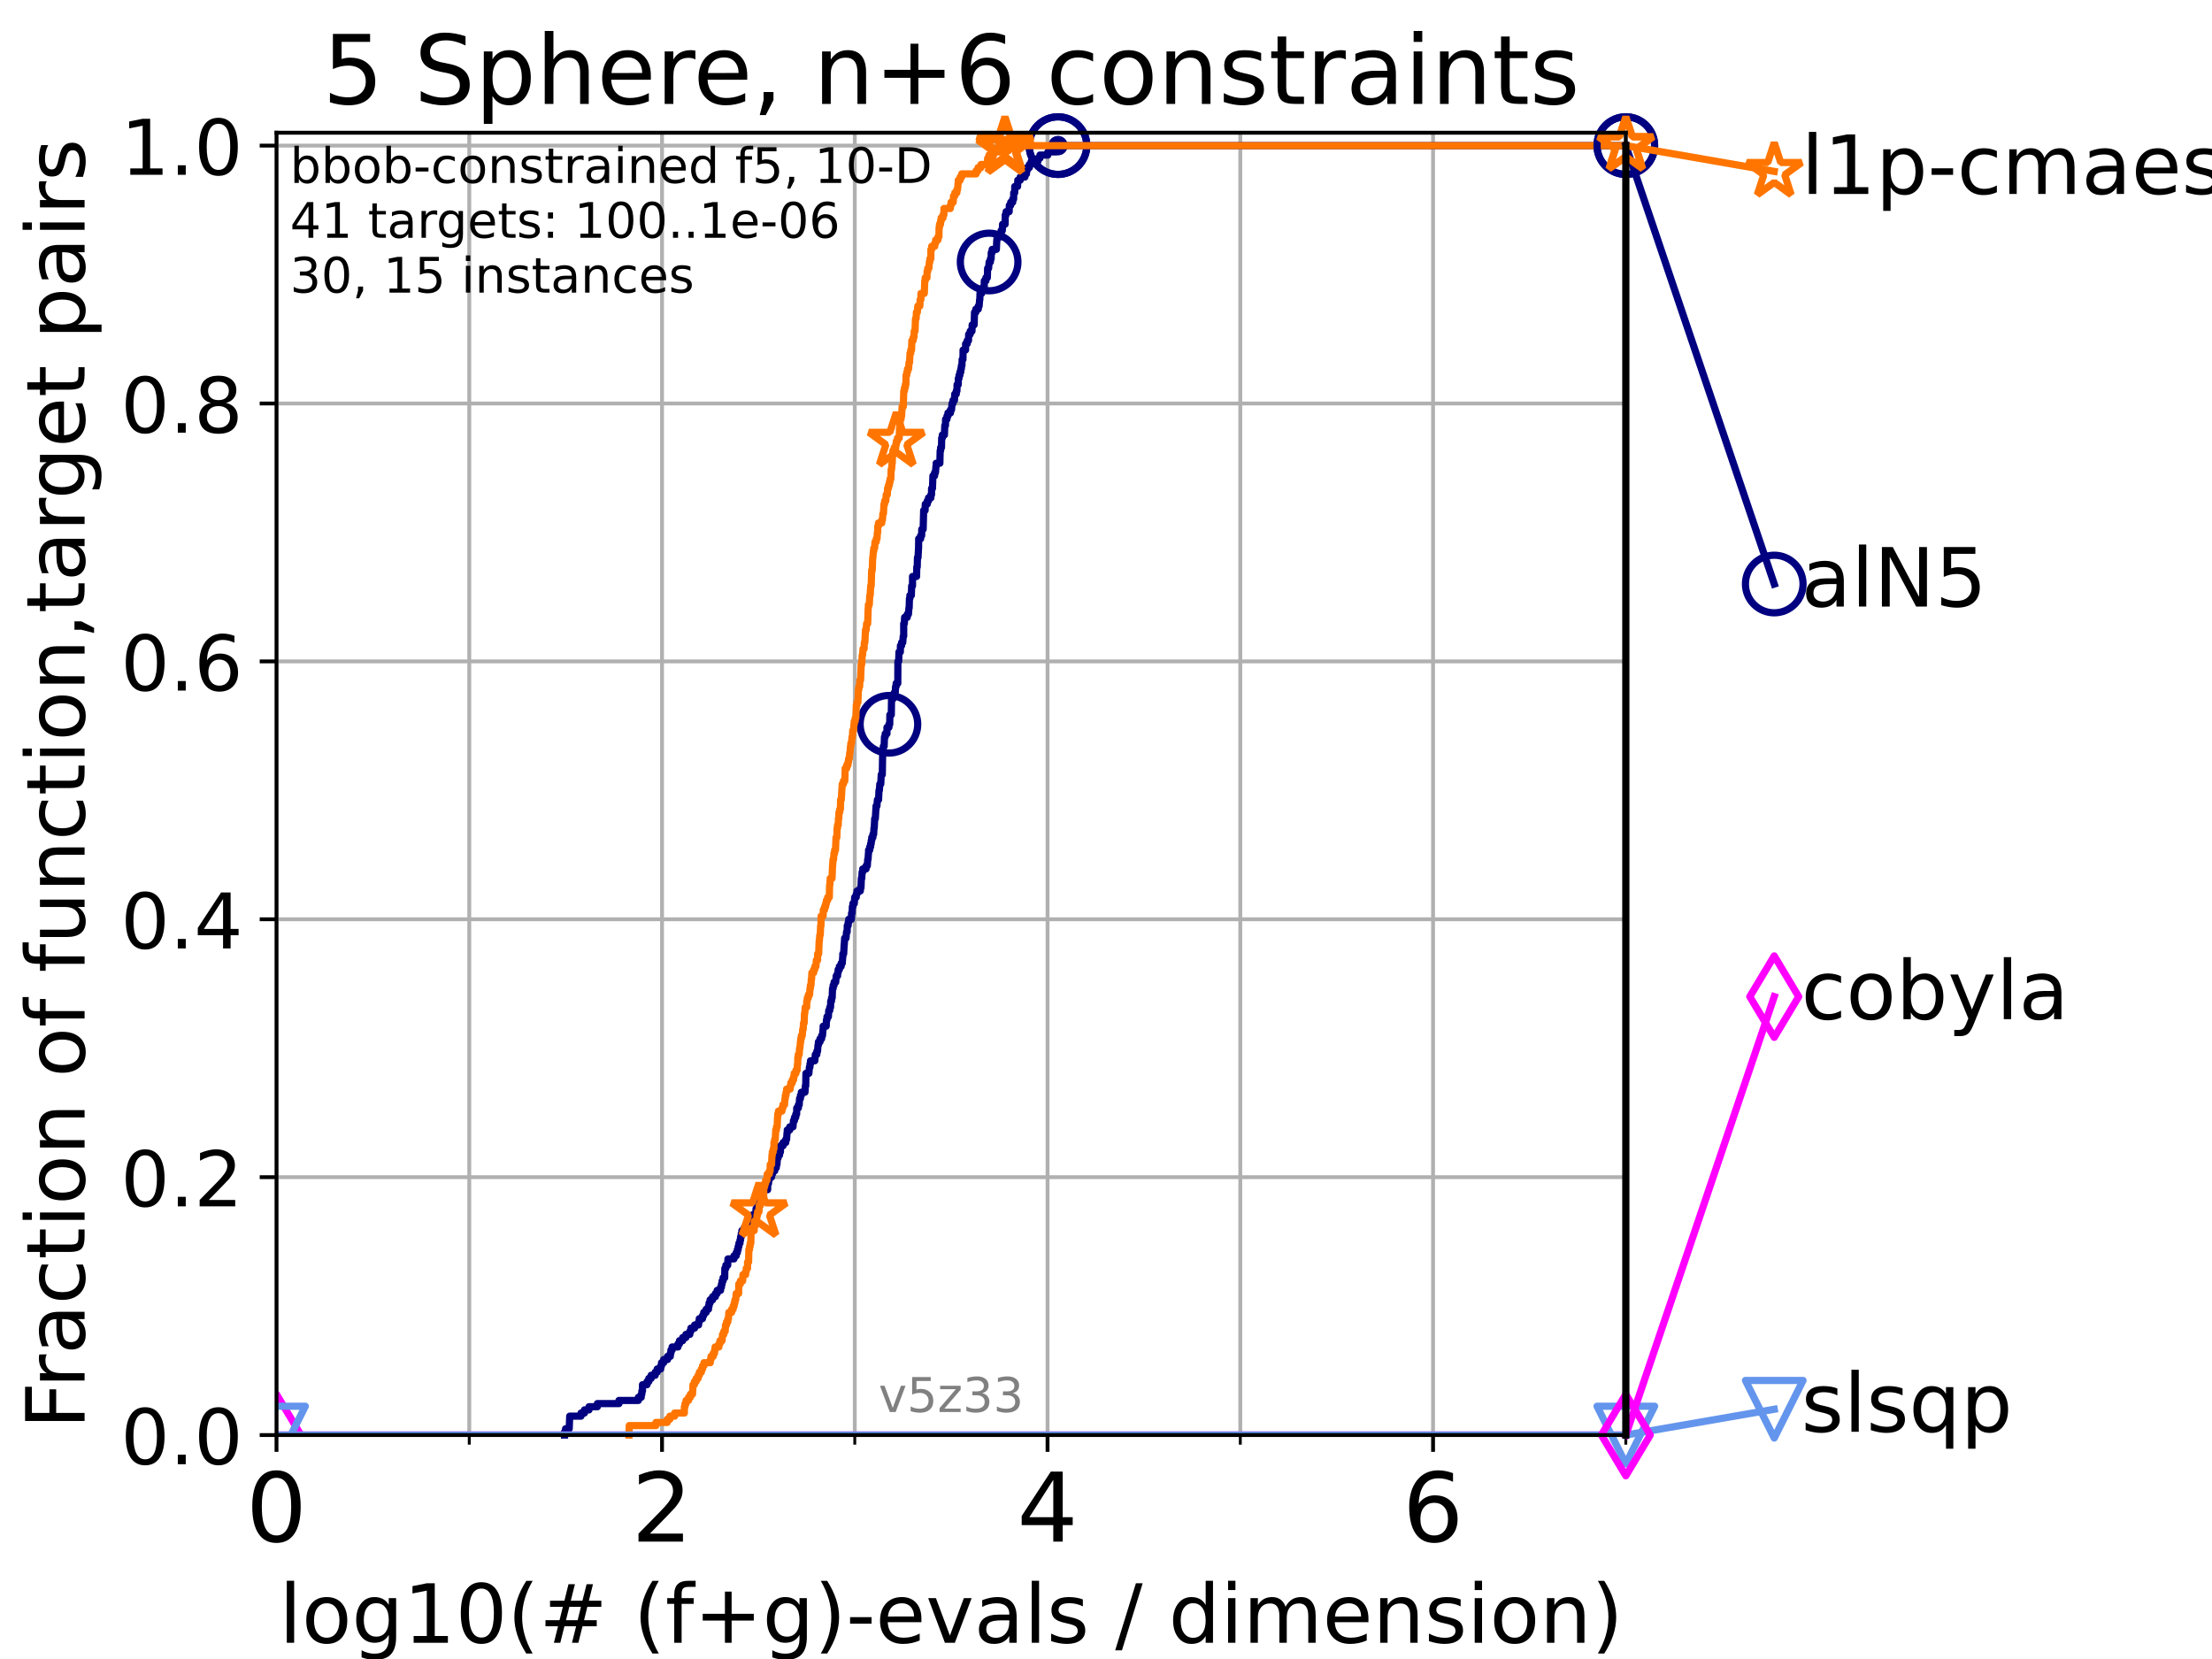 <?xml version="1.0" encoding="utf-8" standalone="no"?>
<!DOCTYPE svg PUBLIC "-//W3C//DTD SVG 1.1//EN"
  "http://www.w3.org/Graphics/SVG/1.1/DTD/svg11.dtd">
<!-- Created with matplotlib (https://matplotlib.org/) -->
<svg height="345.6pt" version="1.1" viewBox="0 0 460.8 345.6" width="460.8pt" xmlns="http://www.w3.org/2000/svg" xmlns:xlink="http://www.w3.org/1999/xlink">
 <defs>
  <style type="text/css">*{stroke-linecap:butt;stroke-linejoin:round;}</style>
 </defs>
 <g id="figure_1">
  <g id="patch_1">
   <path d="M 0 345.6 
L 460.8 345.6 
L 460.8 0 
L 0 0 
z
" style="fill:#ffffff;"/>
  </g>
  <g id="axes_1">
   <g id="patch_2">
    <path d="M 57.6 298.944 
L 338.688 298.944 
L 338.688 27.648 
L 57.6 27.648 
z
" style="fill:#ffffff;"/>
   </g>
   <g id="matplotlib.axis_1">
    <g id="xtick_1">
     <g id="line2d_1">
      <path clip-path="url(#pca94dd9b95)" d="M 57.6 298.944 
L 57.6 27.648 
" style="fill:none;stroke:#b0b0b0;stroke-linecap:square;stroke-width:0.8;"/>
     </g>
     <g id="line2d_2">
      <defs>
       <path d="M 0 0 
L 0 3.5 
" id="m18edb56705" style="stroke:#000000;stroke-width:0.8;"/>
      </defs>
      <g>
       <use style="stroke:#000000;stroke-width:0.8;" x="57.6" xlink:href="#m18edb56705" y="298.944"/>
      </g>
     </g>
     <g id="text_1">
      <!-- 0 -->
      <g transform="translate(51.237 321.141)scale(0.2 -0.2)">
       <defs>
        <path d="M 31.781 66.406 
Q 24.172 66.406 20.328 58.906 
Q 16.5 51.422 16.5 36.375 
Q 16.5 21.391 20.328 13.891 
Q 24.172 6.391 31.781 6.391 
Q 39.453 6.391 43.281 13.891 
Q 47.125 21.391 47.125 36.375 
Q 47.125 51.422 43.281 58.906 
Q 39.453 66.406 31.781 66.406 
z
M 31.781 74.219 
Q 44.047 74.219 50.516 64.516 
Q 56.984 54.828 56.984 36.375 
Q 56.984 17.969 50.516 8.266 
Q 44.047 -1.422 31.781 -1.422 
Q 19.531 -1.422 13.062 8.266 
Q 6.594 17.969 6.594 36.375 
Q 6.594 54.828 13.062 64.516 
Q 19.531 74.219 31.781 74.219 
z
" id="DejaVuSans-48"/>
       </defs>
       <use xlink:href="#DejaVuSans-48"/>
      </g>
     </g>
    </g>
    <g id="xtick_2">
     <g id="line2d_3">
      <path clip-path="url(#pca94dd9b95)" d="M 137.911 298.944 
L 137.911 27.648 
" style="fill:none;stroke:#b0b0b0;stroke-linecap:square;stroke-width:0.8;"/>
     </g>
     <g id="line2d_4">
      <g>
       <use style="stroke:#000000;stroke-width:0.8;" x="137.911" xlink:href="#m18edb56705" y="298.944"/>
      </g>
     </g>
     <g id="text_2">
      <!-- 2 -->
      <g transform="translate(131.548 321.141)scale(0.2 -0.2)">
       <defs>
        <path d="M 19.188 8.297 
L 53.609 8.297 
L 53.609 0 
L 7.328 0 
L 7.328 8.297 
Q 12.938 14.109 22.625 23.891 
Q 32.328 33.688 34.812 36.531 
Q 39.547 41.844 41.422 45.531 
Q 43.312 49.219 43.312 52.781 
Q 43.312 58.594 39.234 62.25 
Q 35.156 65.922 28.609 65.922 
Q 23.969 65.922 18.812 64.312 
Q 13.672 62.703 7.812 59.422 
L 7.812 69.391 
Q 13.766 71.781 18.938 73 
Q 24.125 74.219 28.422 74.219 
Q 39.75 74.219 46.484 68.547 
Q 53.219 62.891 53.219 53.422 
Q 53.219 48.922 51.531 44.891 
Q 49.859 40.875 45.406 35.406 
Q 44.188 33.984 37.641 27.219 
Q 31.109 20.453 19.188 8.297 
z
" id="DejaVuSans-50"/>
       </defs>
       <use xlink:href="#DejaVuSans-50"/>
      </g>
     </g>
    </g>
    <g id="xtick_3">
     <g id="line2d_5">
      <path clip-path="url(#pca94dd9b95)" d="M 218.222 298.944 
L 218.222 27.648 
" style="fill:none;stroke:#b0b0b0;stroke-linecap:square;stroke-width:0.8;"/>
     </g>
     <g id="line2d_6">
      <g>
       <use style="stroke:#000000;stroke-width:0.8;" x="218.222" xlink:href="#m18edb56705" y="298.944"/>
      </g>
     </g>
     <g id="text_3">
      <!-- 4 -->
      <g transform="translate(211.859 321.141)scale(0.2 -0.2)">
       <defs>
        <path d="M 37.797 64.312 
L 12.891 25.391 
L 37.797 25.391 
z
M 35.203 72.906 
L 47.609 72.906 
L 47.609 25.391 
L 58.016 25.391 
L 58.016 17.188 
L 47.609 17.188 
L 47.609 0 
L 37.797 0 
L 37.797 17.188 
L 4.891 17.188 
L 4.891 26.703 
z
" id="DejaVuSans-52"/>
       </defs>
       <use xlink:href="#DejaVuSans-52"/>
      </g>
     </g>
    </g>
    <g id="xtick_4">
     <g id="line2d_7">
      <path clip-path="url(#pca94dd9b95)" d="M 298.533 298.944 
L 298.533 27.648 
" style="fill:none;stroke:#b0b0b0;stroke-linecap:square;stroke-width:0.8;"/>
     </g>
     <g id="line2d_8">
      <g>
       <use style="stroke:#000000;stroke-width:0.8;" x="298.533" xlink:href="#m18edb56705" y="298.944"/>
      </g>
     </g>
     <g id="text_4">
      <!-- 6 -->
      <g transform="translate(292.17 321.141)scale(0.2 -0.2)">
       <defs>
        <path d="M 33.016 40.375 
Q 26.375 40.375 22.484 35.828 
Q 18.609 31.297 18.609 23.391 
Q 18.609 15.531 22.484 10.953 
Q 26.375 6.391 33.016 6.391 
Q 39.656 6.391 43.531 10.953 
Q 47.406 15.531 47.406 23.391 
Q 47.406 31.297 43.531 35.828 
Q 39.656 40.375 33.016 40.375 
z
M 52.594 71.297 
L 52.594 62.312 
Q 48.875 64.062 45.094 64.984 
Q 41.312 65.922 37.594 65.922 
Q 27.828 65.922 22.672 59.328 
Q 17.531 52.734 16.797 39.406 
Q 19.672 43.656 24.016 45.922 
Q 28.375 48.188 33.594 48.188 
Q 44.578 48.188 50.953 41.516 
Q 57.328 34.859 57.328 23.391 
Q 57.328 12.156 50.688 5.359 
Q 44.047 -1.422 33.016 -1.422 
Q 20.359 -1.422 13.672 8.266 
Q 6.984 17.969 6.984 36.375 
Q 6.984 53.656 15.188 63.938 
Q 23.391 74.219 37.203 74.219 
Q 40.922 74.219 44.703 73.484 
Q 48.484 72.75 52.594 71.297 
z
" id="DejaVuSans-54"/>
       </defs>
       <use xlink:href="#DejaVuSans-54"/>
      </g>
     </g>
    </g>
    <g id="xtick_5">
     <g id="line2d_9">
      <path clip-path="url(#pca94dd9b95)" d="M 97.755 298.944 
L 97.755 27.648 
" style="fill:none;stroke:#b0b0b0;stroke-linecap:square;stroke-width:0.8;"/>
     </g>
     <g id="line2d_10">
      <defs>
       <path d="M 0 0 
L 0 2 
" id="m3d2d470415" style="stroke:#000000;stroke-width:0.6;"/>
      </defs>
      <g>
       <use style="stroke:#000000;stroke-width:0.6;" x="97.755" xlink:href="#m3d2d470415" y="298.944"/>
      </g>
     </g>
    </g>
    <g id="xtick_6">
     <g id="line2d_11">
      <path clip-path="url(#pca94dd9b95)" d="M 178.066 298.944 
L 178.066 27.648 
" style="fill:none;stroke:#b0b0b0;stroke-linecap:square;stroke-width:0.8;"/>
     </g>
     <g id="line2d_12">
      <g>
       <use style="stroke:#000000;stroke-width:0.6;" x="178.066" xlink:href="#m3d2d470415" y="298.944"/>
      </g>
     </g>
    </g>
    <g id="xtick_7">
     <g id="line2d_13">
      <path clip-path="url(#pca94dd9b95)" d="M 258.377 298.944 
L 258.377 27.648 
" style="fill:none;stroke:#b0b0b0;stroke-linecap:square;stroke-width:0.8;"/>
     </g>
     <g id="line2d_14">
      <g>
       <use style="stroke:#000000;stroke-width:0.6;" x="258.377" xlink:href="#m3d2d470415" y="298.944"/>
      </g>
     </g>
    </g>
    <g id="xtick_8">
     <g id="line2d_15">
      <path clip-path="url(#pca94dd9b95)" d="M 338.688 298.944 
L 338.688 27.648 
" style="fill:none;stroke:#b0b0b0;stroke-linecap:square;stroke-width:0.8;"/>
     </g>
     <g id="line2d_16">
      <g>
       <use style="stroke:#000000;stroke-width:0.6;" x="338.688" xlink:href="#m3d2d470415" y="298.944"/>
      </g>
     </g>
    </g>
    <g id="text_5">
     <!-- log10(# (f+g)-evals / dimension) -->
     <g transform="translate(58.145 342.218)scale(0.17 -0.17)">
      <defs>
       <path d="M 9.422 75.984 
L 18.406 75.984 
L 18.406 0 
L 9.422 0 
z
" id="DejaVuSans-108"/>
       <path d="M 30.609 48.391 
Q 23.391 48.391 19.188 42.75 
Q 14.984 37.109 14.984 27.297 
Q 14.984 17.484 19.156 11.844 
Q 23.344 6.203 30.609 6.203 
Q 37.797 6.203 41.984 11.859 
Q 46.188 17.531 46.188 27.297 
Q 46.188 37.016 41.984 42.703 
Q 37.797 48.391 30.609 48.391 
z
M 30.609 56 
Q 42.328 56 49.016 48.375 
Q 55.719 40.766 55.719 27.297 
Q 55.719 13.875 49.016 6.219 
Q 42.328 -1.422 30.609 -1.422 
Q 18.844 -1.422 12.172 6.219 
Q 5.516 13.875 5.516 27.297 
Q 5.516 40.766 12.172 48.375 
Q 18.844 56 30.609 56 
z
" id="DejaVuSans-111"/>
       <path d="M 45.406 27.984 
Q 45.406 37.75 41.375 43.109 
Q 37.359 48.484 30.078 48.484 
Q 22.859 48.484 18.828 43.109 
Q 14.797 37.75 14.797 27.984 
Q 14.797 18.266 18.828 12.891 
Q 22.859 7.516 30.078 7.516 
Q 37.359 7.516 41.375 12.891 
Q 45.406 18.266 45.406 27.984 
z
M 54.391 6.781 
Q 54.391 -7.172 48.188 -13.984 
Q 42 -20.797 29.203 -20.797 
Q 24.469 -20.797 20.266 -20.094 
Q 16.062 -19.391 12.109 -17.922 
L 12.109 -9.188 
Q 16.062 -11.328 19.922 -12.344 
Q 23.781 -13.375 27.781 -13.375 
Q 36.625 -13.375 41.016 -8.766 
Q 45.406 -4.156 45.406 5.172 
L 45.406 9.625 
Q 42.625 4.781 38.281 2.391 
Q 33.938 0 27.875 0 
Q 17.828 0 11.672 7.656 
Q 5.516 15.328 5.516 27.984 
Q 5.516 40.672 11.672 48.328 
Q 17.828 56 27.875 56 
Q 33.938 56 38.281 53.609 
Q 42.625 51.219 45.406 46.391 
L 45.406 54.688 
L 54.391 54.688 
z
" id="DejaVuSans-103"/>
       <path d="M 12.406 8.297 
L 28.516 8.297 
L 28.516 63.922 
L 10.984 60.406 
L 10.984 69.391 
L 28.422 72.906 
L 38.281 72.906 
L 38.281 8.297 
L 54.391 8.297 
L 54.391 0 
L 12.406 0 
z
" id="DejaVuSans-49"/>
       <path d="M 31 75.875 
Q 24.469 64.656 21.281 53.656 
Q 18.109 42.672 18.109 31.391 
Q 18.109 20.125 21.312 9.062 
Q 24.516 -2 31 -13.188 
L 23.188 -13.188 
Q 15.875 -1.703 12.234 9.375 
Q 8.594 20.453 8.594 31.391 
Q 8.594 42.281 12.203 53.312 
Q 15.828 64.359 23.188 75.875 
z
" id="DejaVuSans-40"/>
       <path d="M 51.125 44 
L 36.922 44 
L 32.812 27.688 
L 47.125 27.688 
z
M 43.797 71.781 
L 38.719 51.516 
L 52.984 51.516 
L 58.109 71.781 
L 65.922 71.781 
L 60.891 51.516 
L 76.125 51.516 
L 76.125 44 
L 58.984 44 
L 54.984 27.688 
L 70.516 27.688 
L 70.516 20.219 
L 53.078 20.219 
L 48 0 
L 40.188 0 
L 45.219 20.219 
L 30.906 20.219 
L 25.875 0 
L 18.016 0 
L 23.094 20.219 
L 7.719 20.219 
L 7.719 27.688 
L 24.906 27.688 
L 29 44 
L 13.281 44 
L 13.281 51.516 
L 30.906 51.516 
L 35.891 71.781 
z
" id="DejaVuSans-35"/>
       <path id="DejaVuSans-32"/>
       <path d="M 37.109 75.984 
L 37.109 68.5 
L 28.516 68.5 
Q 23.688 68.5 21.797 66.547 
Q 19.922 64.594 19.922 59.516 
L 19.922 54.688 
L 34.719 54.688 
L 34.719 47.703 
L 19.922 47.703 
L 19.922 0 
L 10.891 0 
L 10.891 47.703 
L 2.297 47.703 
L 2.297 54.688 
L 10.891 54.688 
L 10.891 58.5 
Q 10.891 67.625 15.141 71.797 
Q 19.391 75.984 28.609 75.984 
z
" id="DejaVuSans-102"/>
       <path d="M 46 62.703 
L 46 35.5 
L 73.188 35.5 
L 73.188 27.203 
L 46 27.203 
L 46 0 
L 37.797 0 
L 37.797 27.203 
L 10.594 27.203 
L 10.594 35.5 
L 37.797 35.5 
L 37.797 62.703 
z
" id="DejaVuSans-43"/>
       <path d="M 8.016 75.875 
L 15.828 75.875 
Q 23.141 64.359 26.781 53.312 
Q 30.422 42.281 30.422 31.391 
Q 30.422 20.453 26.781 9.375 
Q 23.141 -1.703 15.828 -13.188 
L 8.016 -13.188 
Q 14.5 -2 17.703 9.062 
Q 20.906 20.125 20.906 31.391 
Q 20.906 42.672 17.703 53.656 
Q 14.5 64.656 8.016 75.875 
z
" id="DejaVuSans-41"/>
       <path d="M 4.891 31.391 
L 31.203 31.391 
L 31.203 23.391 
L 4.891 23.391 
z
" id="DejaVuSans-45"/>
       <path d="M 56.203 29.594 
L 56.203 25.203 
L 14.891 25.203 
Q 15.484 15.922 20.484 11.062 
Q 25.484 6.203 34.422 6.203 
Q 39.594 6.203 44.453 7.469 
Q 49.312 8.734 54.109 11.281 
L 54.109 2.781 
Q 49.266 0.734 44.188 -0.344 
Q 39.109 -1.422 33.891 -1.422 
Q 20.797 -1.422 13.156 6.188 
Q 5.516 13.812 5.516 26.812 
Q 5.516 40.234 12.766 48.109 
Q 20.016 56 32.328 56 
Q 43.359 56 49.781 48.891 
Q 56.203 41.797 56.203 29.594 
z
M 47.219 32.234 
Q 47.125 39.594 43.094 43.984 
Q 39.062 48.391 32.422 48.391 
Q 24.906 48.391 20.391 44.141 
Q 15.875 39.891 15.188 32.172 
z
" id="DejaVuSans-101"/>
       <path d="M 2.984 54.688 
L 12.5 54.688 
L 29.594 8.797 
L 46.688 54.688 
L 56.203 54.688 
L 35.688 0 
L 23.484 0 
z
" id="DejaVuSans-118"/>
       <path d="M 34.281 27.484 
Q 23.391 27.484 19.188 25 
Q 14.984 22.516 14.984 16.5 
Q 14.984 11.719 18.141 8.906 
Q 21.297 6.109 26.703 6.109 
Q 34.188 6.109 38.703 11.406 
Q 43.219 16.703 43.219 25.484 
L 43.219 27.484 
z
M 52.203 31.203 
L 52.203 0 
L 43.219 0 
L 43.219 8.297 
Q 40.141 3.328 35.547 0.953 
Q 30.953 -1.422 24.312 -1.422 
Q 15.922 -1.422 10.953 3.297 
Q 6 8.016 6 15.922 
Q 6 25.141 12.172 29.828 
Q 18.359 34.516 30.609 34.516 
L 43.219 34.516 
L 43.219 35.406 
Q 43.219 41.609 39.141 45 
Q 35.062 48.391 27.688 48.391 
Q 23 48.391 18.547 47.266 
Q 14.109 46.141 10.016 43.891 
L 10.016 52.203 
Q 14.938 54.109 19.578 55.047 
Q 24.219 56 28.609 56 
Q 40.484 56 46.344 49.844 
Q 52.203 43.703 52.203 31.203 
z
" id="DejaVuSans-97"/>
       <path d="M 44.281 53.078 
L 44.281 44.578 
Q 40.484 46.531 36.375 47.5 
Q 32.281 48.484 27.875 48.484 
Q 21.188 48.484 17.844 46.438 
Q 14.5 44.391 14.5 40.281 
Q 14.5 37.156 16.891 35.375 
Q 19.281 33.594 26.516 31.984 
L 29.594 31.297 
Q 39.156 29.25 43.188 25.516 
Q 47.219 21.781 47.219 15.094 
Q 47.219 7.469 41.188 3.016 
Q 35.156 -1.422 24.609 -1.422 
Q 20.219 -1.422 15.453 -0.562 
Q 10.688 0.297 5.422 2 
L 5.422 11.281 
Q 10.406 8.688 15.234 7.391 
Q 20.062 6.109 24.812 6.109 
Q 31.156 6.109 34.562 8.281 
Q 37.984 10.453 37.984 14.406 
Q 37.984 18.062 35.516 20.016 
Q 33.062 21.969 24.703 23.781 
L 21.578 24.516 
Q 13.234 26.266 9.516 29.906 
Q 5.812 33.547 5.812 39.891 
Q 5.812 47.609 11.281 51.797 
Q 16.75 56 26.812 56 
Q 31.781 56 36.172 55.266 
Q 40.578 54.547 44.281 53.078 
z
" id="DejaVuSans-115"/>
       <path d="M 25.391 72.906 
L 33.688 72.906 
L 8.297 -9.281 
L 0 -9.281 
z
" id="DejaVuSans-47"/>
       <path d="M 45.406 46.391 
L 45.406 75.984 
L 54.391 75.984 
L 54.391 0 
L 45.406 0 
L 45.406 8.203 
Q 42.578 3.328 38.25 0.953 
Q 33.938 -1.422 27.875 -1.422 
Q 17.969 -1.422 11.734 6.484 
Q 5.516 14.406 5.516 27.297 
Q 5.516 40.188 11.734 48.094 
Q 17.969 56 27.875 56 
Q 33.938 56 38.25 53.625 
Q 42.578 51.266 45.406 46.391 
z
M 14.797 27.297 
Q 14.797 17.391 18.875 11.75 
Q 22.953 6.109 30.078 6.109 
Q 37.203 6.109 41.297 11.75 
Q 45.406 17.391 45.406 27.297 
Q 45.406 37.203 41.297 42.844 
Q 37.203 48.484 30.078 48.484 
Q 22.953 48.484 18.875 42.844 
Q 14.797 37.203 14.797 27.297 
z
" id="DejaVuSans-100"/>
       <path d="M 9.422 54.688 
L 18.406 54.688 
L 18.406 0 
L 9.422 0 
z
M 9.422 75.984 
L 18.406 75.984 
L 18.406 64.594 
L 9.422 64.594 
z
" id="DejaVuSans-105"/>
       <path d="M 52 44.188 
Q 55.375 50.25 60.062 53.125 
Q 64.75 56 71.094 56 
Q 79.641 56 84.281 50.016 
Q 88.922 44.047 88.922 33.016 
L 88.922 0 
L 79.891 0 
L 79.891 32.719 
Q 79.891 40.578 77.094 44.375 
Q 74.312 48.188 68.609 48.188 
Q 61.625 48.188 57.562 43.547 
Q 53.516 38.922 53.516 30.906 
L 53.516 0 
L 44.484 0 
L 44.484 32.719 
Q 44.484 40.625 41.703 44.406 
Q 38.922 48.188 33.109 48.188 
Q 26.219 48.188 22.156 43.531 
Q 18.109 38.875 18.109 30.906 
L 18.109 0 
L 9.078 0 
L 9.078 54.688 
L 18.109 54.688 
L 18.109 46.188 
Q 21.188 51.219 25.484 53.609 
Q 29.781 56 35.688 56 
Q 41.656 56 45.828 52.969 
Q 50 49.953 52 44.188 
z
" id="DejaVuSans-109"/>
       <path d="M 54.891 33.016 
L 54.891 0 
L 45.906 0 
L 45.906 32.719 
Q 45.906 40.484 42.875 44.328 
Q 39.844 48.188 33.797 48.188 
Q 26.516 48.188 22.312 43.547 
Q 18.109 38.922 18.109 30.906 
L 18.109 0 
L 9.078 0 
L 9.078 54.688 
L 18.109 54.688 
L 18.109 46.188 
Q 21.344 51.125 25.703 53.562 
Q 30.078 56 35.797 56 
Q 45.219 56 50.047 50.172 
Q 54.891 44.344 54.891 33.016 
z
" id="DejaVuSans-110"/>
      </defs>
      <use xlink:href="#DejaVuSans-108"/>
      <use x="27.783" xlink:href="#DejaVuSans-111"/>
      <use x="88.965" xlink:href="#DejaVuSans-103"/>
      <use x="152.441" xlink:href="#DejaVuSans-49"/>
      <use x="216.064" xlink:href="#DejaVuSans-48"/>
      <use x="279.688" xlink:href="#DejaVuSans-40"/>
      <use x="318.701" xlink:href="#DejaVuSans-35"/>
      <use x="402.49" xlink:href="#DejaVuSans-32"/>
      <use x="434.277" xlink:href="#DejaVuSans-40"/>
      <use x="473.291" xlink:href="#DejaVuSans-102"/>
      <use x="508.496" xlink:href="#DejaVuSans-43"/>
      <use x="592.285" xlink:href="#DejaVuSans-103"/>
      <use x="655.762" xlink:href="#DejaVuSans-41"/>
      <use x="694.775" xlink:href="#DejaVuSans-45"/>
      <use x="730.859" xlink:href="#DejaVuSans-101"/>
      <use x="792.383" xlink:href="#DejaVuSans-118"/>
      <use x="851.562" xlink:href="#DejaVuSans-97"/>
      <use x="912.842" xlink:href="#DejaVuSans-108"/>
      <use x="940.625" xlink:href="#DejaVuSans-115"/>
      <use x="992.725" xlink:href="#DejaVuSans-32"/>
      <use x="1024.512" xlink:href="#DejaVuSans-47"/>
      <use x="1058.203" xlink:href="#DejaVuSans-32"/>
      <use x="1089.99" xlink:href="#DejaVuSans-100"/>
      <use x="1153.467" xlink:href="#DejaVuSans-105"/>
      <use x="1181.25" xlink:href="#DejaVuSans-109"/>
      <use x="1278.662" xlink:href="#DejaVuSans-101"/>
      <use x="1340.186" xlink:href="#DejaVuSans-110"/>
      <use x="1403.564" xlink:href="#DejaVuSans-115"/>
      <use x="1455.664" xlink:href="#DejaVuSans-105"/>
      <use x="1483.447" xlink:href="#DejaVuSans-111"/>
      <use x="1544.629" xlink:href="#DejaVuSans-110"/>
      <use x="1608.008" xlink:href="#DejaVuSans-41"/>
     </g>
    </g>
   </g>
   <g id="matplotlib.axis_2">
    <g id="ytick_1">
     <g id="line2d_17">
      <path clip-path="url(#pca94dd9b95)" d="M 57.6 298.944 
L 338.688 298.944 
" style="fill:none;stroke:#b0b0b0;stroke-linecap:square;stroke-width:0.8;"/>
     </g>
     <g id="line2d_18">
      <defs>
       <path d="M 0 0 
L -3.5 0 
" id="m176703a603" style="stroke:#000000;stroke-width:0.8;"/>
      </defs>
      <g>
       <use style="stroke:#000000;stroke-width:0.8;" x="57.6" xlink:href="#m176703a603" y="298.944"/>
      </g>
     </g>
     <g id="text_6">
      <!-- 0.0 -->
      <g transform="translate(25.155 305.023)scale(0.16 -0.16)">
       <defs>
        <path d="M 10.688 12.406 
L 21 12.406 
L 21 0 
L 10.688 0 
z
" id="DejaVuSans-46"/>
       </defs>
       <use xlink:href="#DejaVuSans-48"/>
       <use x="63.623" xlink:href="#DejaVuSans-46"/>
       <use x="95.41" xlink:href="#DejaVuSans-48"/>
      </g>
     </g>
    </g>
    <g id="ytick_2">
     <g id="line2d_19">
      <path clip-path="url(#pca94dd9b95)" d="M 57.6 245.222 
L 338.688 245.222 
" style="fill:none;stroke:#b0b0b0;stroke-linecap:square;stroke-width:0.8;"/>
     </g>
     <g id="line2d_20">
      <g>
       <use style="stroke:#000000;stroke-width:0.8;" x="57.6" xlink:href="#m176703a603" y="245.222"/>
      </g>
     </g>
     <g id="text_7">
      <!-- 0.2 -->
      <g transform="translate(25.155 251.301)scale(0.16 -0.16)">
       <use xlink:href="#DejaVuSans-48"/>
       <use x="63.623" xlink:href="#DejaVuSans-46"/>
       <use x="95.41" xlink:href="#DejaVuSans-50"/>
      </g>
     </g>
    </g>
    <g id="ytick_3">
     <g id="line2d_21">
      <path clip-path="url(#pca94dd9b95)" d="M 57.6 191.5 
L 338.688 191.5 
" style="fill:none;stroke:#b0b0b0;stroke-linecap:square;stroke-width:0.8;"/>
     </g>
     <g id="line2d_22">
      <g>
       <use style="stroke:#000000;stroke-width:0.8;" x="57.6" xlink:href="#m176703a603" y="191.5"/>
      </g>
     </g>
     <g id="text_8">
      <!-- 0.4 -->
      <g transform="translate(25.155 197.579)scale(0.16 -0.16)">
       <use xlink:href="#DejaVuSans-48"/>
       <use x="63.623" xlink:href="#DejaVuSans-46"/>
       <use x="95.41" xlink:href="#DejaVuSans-52"/>
      </g>
     </g>
    </g>
    <g id="ytick_4">
     <g id="line2d_23">
      <path clip-path="url(#pca94dd9b95)" d="M 57.6 137.778 
L 338.688 137.778 
" style="fill:none;stroke:#b0b0b0;stroke-linecap:square;stroke-width:0.8;"/>
     </g>
     <g id="line2d_24">
      <g>
       <use style="stroke:#000000;stroke-width:0.8;" x="57.6" xlink:href="#m176703a603" y="137.778"/>
      </g>
     </g>
     <g id="text_9">
      <!-- 0.6 -->
      <g transform="translate(25.155 143.857)scale(0.16 -0.16)">
       <use xlink:href="#DejaVuSans-48"/>
       <use x="63.623" xlink:href="#DejaVuSans-46"/>
       <use x="95.41" xlink:href="#DejaVuSans-54"/>
      </g>
     </g>
    </g>
    <g id="ytick_5">
     <g id="line2d_25">
      <path clip-path="url(#pca94dd9b95)" d="M 57.6 84.056 
L 338.688 84.056 
" style="fill:none;stroke:#b0b0b0;stroke-linecap:square;stroke-width:0.8;"/>
     </g>
     <g id="line2d_26">
      <g>
       <use style="stroke:#000000;stroke-width:0.8;" x="57.6" xlink:href="#m176703a603" y="84.056"/>
      </g>
     </g>
     <g id="text_10">
      <!-- 0.8 -->
      <g transform="translate(25.155 90.135)scale(0.16 -0.16)">
       <defs>
        <path d="M 31.781 34.625 
Q 24.75 34.625 20.719 30.859 
Q 16.703 27.094 16.703 20.516 
Q 16.703 13.922 20.719 10.156 
Q 24.75 6.391 31.781 6.391 
Q 38.812 6.391 42.859 10.172 
Q 46.922 13.969 46.922 20.516 
Q 46.922 27.094 42.891 30.859 
Q 38.875 34.625 31.781 34.625 
z
M 21.922 38.812 
Q 15.578 40.375 12.031 44.719 
Q 8.5 49.078 8.5 55.328 
Q 8.5 64.062 14.719 69.141 
Q 20.953 74.219 31.781 74.219 
Q 42.672 74.219 48.875 69.141 
Q 55.078 64.062 55.078 55.328 
Q 55.078 49.078 51.531 44.719 
Q 48 40.375 41.703 38.812 
Q 48.828 37.156 52.797 32.312 
Q 56.781 27.484 56.781 20.516 
Q 56.781 9.906 50.312 4.234 
Q 43.844 -1.422 31.781 -1.422 
Q 19.734 -1.422 13.25 4.234 
Q 6.781 9.906 6.781 20.516 
Q 6.781 27.484 10.781 32.312 
Q 14.797 37.156 21.922 38.812 
z
M 18.312 54.391 
Q 18.312 48.734 21.844 45.562 
Q 25.391 42.391 31.781 42.391 
Q 38.141 42.391 41.719 45.562 
Q 45.312 48.734 45.312 54.391 
Q 45.312 60.062 41.719 63.234 
Q 38.141 66.406 31.781 66.406 
Q 25.391 66.406 21.844 63.234 
Q 18.312 60.062 18.312 54.391 
z
" id="DejaVuSans-56"/>
       </defs>
       <use xlink:href="#DejaVuSans-48"/>
       <use x="63.623" xlink:href="#DejaVuSans-46"/>
       <use x="95.41" xlink:href="#DejaVuSans-56"/>
      </g>
     </g>
    </g>
    <g id="ytick_6">
     <g id="line2d_27">
      <path clip-path="url(#pca94dd9b95)" d="M 57.6 30.334 
L 338.688 30.334 
" style="fill:none;stroke:#b0b0b0;stroke-linecap:square;stroke-width:0.8;"/>
     </g>
     <g id="line2d_28">
      <g>
       <use style="stroke:#000000;stroke-width:0.8;" x="57.6" xlink:href="#m176703a603" y="30.334"/>
      </g>
     </g>
     <g id="text_11">
      <!-- 1.0 -->
      <g transform="translate(25.155 36.413)scale(0.16 -0.16)">
       <use xlink:href="#DejaVuSans-49"/>
       <use x="63.623" xlink:href="#DejaVuSans-46"/>
       <use x="95.41" xlink:href="#DejaVuSans-48"/>
      </g>
     </g>
    </g>
    <g id="text_12">
     <!-- Fraction of function,target pairs -->
     <g transform="translate(17.62 297.681)rotate(-90)scale(0.17 -0.17)">
      <defs>
       <path d="M 9.812 72.906 
L 51.703 72.906 
L 51.703 64.594 
L 19.672 64.594 
L 19.672 43.109 
L 48.578 43.109 
L 48.578 34.812 
L 19.672 34.812 
L 19.672 0 
L 9.812 0 
z
" id="DejaVuSans-70"/>
       <path d="M 41.109 46.297 
Q 39.594 47.172 37.812 47.578 
Q 36.031 48 33.891 48 
Q 26.266 48 22.188 43.047 
Q 18.109 38.094 18.109 28.812 
L 18.109 0 
L 9.078 0 
L 9.078 54.688 
L 18.109 54.688 
L 18.109 46.188 
Q 20.953 51.172 25.484 53.578 
Q 30.031 56 36.531 56 
Q 37.453 56 38.578 55.875 
Q 39.703 55.766 41.062 55.516 
z
" id="DejaVuSans-114"/>
       <path d="M 48.781 52.594 
L 48.781 44.188 
Q 44.969 46.297 41.141 47.344 
Q 37.312 48.391 33.406 48.391 
Q 24.656 48.391 19.812 42.844 
Q 14.984 37.312 14.984 27.297 
Q 14.984 17.281 19.812 11.734 
Q 24.656 6.203 33.406 6.203 
Q 37.312 6.203 41.141 7.25 
Q 44.969 8.297 48.781 10.406 
L 48.781 2.094 
Q 45.016 0.344 40.984 -0.531 
Q 36.969 -1.422 32.422 -1.422 
Q 20.062 -1.422 12.781 6.344 
Q 5.516 14.109 5.516 27.297 
Q 5.516 40.672 12.859 48.328 
Q 20.219 56 33.016 56 
Q 37.156 56 41.109 55.141 
Q 45.062 54.297 48.781 52.594 
z
" id="DejaVuSans-99"/>
       <path d="M 18.312 70.219 
L 18.312 54.688 
L 36.812 54.688 
L 36.812 47.703 
L 18.312 47.703 
L 18.312 18.016 
Q 18.312 11.328 20.141 9.422 
Q 21.969 7.516 27.594 7.516 
L 36.812 7.516 
L 36.812 0 
L 27.594 0 
Q 17.188 0 13.234 3.875 
Q 9.281 7.766 9.281 18.016 
L 9.281 47.703 
L 2.688 47.703 
L 2.688 54.688 
L 9.281 54.688 
L 9.281 70.219 
z
" id="DejaVuSans-116"/>
       <path d="M 8.5 21.578 
L 8.5 54.688 
L 17.484 54.688 
L 17.484 21.922 
Q 17.484 14.156 20.5 10.266 
Q 23.531 6.391 29.594 6.391 
Q 36.859 6.391 41.078 11.031 
Q 45.312 15.672 45.312 23.688 
L 45.312 54.688 
L 54.297 54.688 
L 54.297 0 
L 45.312 0 
L 45.312 8.406 
Q 42.047 3.422 37.719 1 
Q 33.406 -1.422 27.688 -1.422 
Q 18.266 -1.422 13.375 4.438 
Q 8.5 10.297 8.5 21.578 
z
M 31.109 56 
z
" id="DejaVuSans-117"/>
       <path d="M 11.719 12.406 
L 22.016 12.406 
L 22.016 4 
L 14.016 -11.625 
L 7.719 -11.625 
L 11.719 4 
z
" id="DejaVuSans-44"/>
       <path d="M 18.109 8.203 
L 18.109 -20.797 
L 9.078 -20.797 
L 9.078 54.688 
L 18.109 54.688 
L 18.109 46.391 
Q 20.953 51.266 25.266 53.625 
Q 29.594 56 35.594 56 
Q 45.562 56 51.781 48.094 
Q 58.016 40.188 58.016 27.297 
Q 58.016 14.406 51.781 6.484 
Q 45.562 -1.422 35.594 -1.422 
Q 29.594 -1.422 25.266 0.953 
Q 20.953 3.328 18.109 8.203 
z
M 48.688 27.297 
Q 48.688 37.203 44.609 42.844 
Q 40.531 48.484 33.406 48.484 
Q 26.266 48.484 22.188 42.844 
Q 18.109 37.203 18.109 27.297 
Q 18.109 17.391 22.188 11.75 
Q 26.266 6.109 33.406 6.109 
Q 40.531 6.109 44.609 11.75 
Q 48.688 17.391 48.688 27.297 
z
" id="DejaVuSans-112"/>
      </defs>
      <use xlink:href="#DejaVuSans-70"/>
      <use x="50.27" xlink:href="#DejaVuSans-114"/>
      <use x="91.383" xlink:href="#DejaVuSans-97"/>
      <use x="152.662" xlink:href="#DejaVuSans-99"/>
      <use x="207.643" xlink:href="#DejaVuSans-116"/>
      <use x="246.852" xlink:href="#DejaVuSans-105"/>
      <use x="274.635" xlink:href="#DejaVuSans-111"/>
      <use x="335.816" xlink:href="#DejaVuSans-110"/>
      <use x="399.195" xlink:href="#DejaVuSans-32"/>
      <use x="430.982" xlink:href="#DejaVuSans-111"/>
      <use x="492.164" xlink:href="#DejaVuSans-102"/>
      <use x="527.369" xlink:href="#DejaVuSans-32"/>
      <use x="559.156" xlink:href="#DejaVuSans-102"/>
      <use x="594.361" xlink:href="#DejaVuSans-117"/>
      <use x="657.74" xlink:href="#DejaVuSans-110"/>
      <use x="721.119" xlink:href="#DejaVuSans-99"/>
      <use x="776.1" xlink:href="#DejaVuSans-116"/>
      <use x="815.309" xlink:href="#DejaVuSans-105"/>
      <use x="843.092" xlink:href="#DejaVuSans-111"/>
      <use x="904.273" xlink:href="#DejaVuSans-110"/>
      <use x="967.652" xlink:href="#DejaVuSans-44"/>
      <use x="999.439" xlink:href="#DejaVuSans-116"/>
      <use x="1038.648" xlink:href="#DejaVuSans-97"/>
      <use x="1099.928" xlink:href="#DejaVuSans-114"/>
      <use x="1139.291" xlink:href="#DejaVuSans-103"/>
      <use x="1202.768" xlink:href="#DejaVuSans-101"/>
      <use x="1264.291" xlink:href="#DejaVuSans-116"/>
      <use x="1303.5" xlink:href="#DejaVuSans-32"/>
      <use x="1335.287" xlink:href="#DejaVuSans-112"/>
      <use x="1398.764" xlink:href="#DejaVuSans-97"/>
      <use x="1460.043" xlink:href="#DejaVuSans-105"/>
      <use x="1487.826" xlink:href="#DejaVuSans-114"/>
      <use x="1528.939" xlink:href="#DejaVuSans-115"/>
     </g>
    </g>
   </g>
   <g id="line2d_29">
    <defs>
     <path d="M 0 1.5 
C 0.398 1.5 0.779 1.342 1.061 1.061 
C 1.342 0.779 1.5 0.398 1.5 0 
C 1.5 -0.398 1.342 -0.779 1.061 -1.061 
C 0.779 -1.342 0.398 -1.5 0 -1.5 
C -0.398 -1.5 -0.779 -1.342 -1.061 -1.061 
C -1.342 -0.779 -1.5 -0.398 -1.5 0 
C -1.5 0.398 -1.342 0.779 -1.061 1.061 
C -0.779 1.342 -0.398 1.5 0 1.5 
z
" id="m29e5c11d01" style="stroke:#000080;"/>
    </defs>
    <g>
     <use style="fill:#000080;stroke:#000080;" x="220.401" xlink:href="#m29e5c11d01" y="30.334"/>
     <use style="fill:#000080;stroke:#000080;" x="220.401" xlink:href="#m29e5c11d01" y="30.334"/>
    </g>
   </g>
   <g id="line2d_30">
    <path d="M 117.598 298.944 
L 117.598 298.289 
L 117.821 298.289 
L 117.821 297.634 
L 118.577 297.634 
L 118.682 295.013 
L 121.037 295.013 
L 121.037 294.358 
L 121.756 294.358 
L 121.756 293.703 
L 122.699 293.703 
L 122.699 293.048 
L 124.444 293.048 
L 124.444 292.393 
L 128.944 292.393 
L 128.944 291.737 
L 132.987 291.737 
L 132.987 291.082 
L 133.578 291.082 
L 133.578 290.427 
L 133.712 290.427 
L 133.712 289.772 
L 133.844 289.772 
L 133.844 288.462 
L 134.787 288.462 
L 134.787 287.807 
L 135.159 287.807 
L 135.159 287.151 
L 135.642 287.151 
L 135.642 286.496 
L 136.495 286.496 
L 136.495 285.841 
L 136.906 285.841 
L 136.906 285.186 
L 137.63 285.186 
L 137.63 284.531 
L 137.806 284.531 
L 137.806 283.876 
L 138.256 283.876 
L 138.256 283.22 
L 139.058 283.22 
L 139.058 282.565 
L 139.636 282.565 
L 139.636 281.91 
L 139.762 281.91 
L 139.762 281.255 
L 140.011 281.255 
L 140.011 280.6 
L 141.235 280.6 
L 141.235 279.945 
L 141.549 279.945 
L 141.549 279.29 
L 142.216 279.29 
L 142.216 278.634 
L 142.884 278.634 
L 142.884 277.979 
L 143.704 277.979 
L 143.704 277.324 
L 143.928 277.324 
L 143.928 276.669 
L 144.701 276.669 
L 144.701 276.014 
L 145.531 276.014 
L 145.531 275.359 
L 145.666 275.359 
L 145.666 274.704 
L 146.346 274.704 
L 146.346 274.048 
L 146.602 274.048 
L 146.602 273.393 
L 147.103 273.393 
L 147.103 272.738 
L 147.59 272.738 
L 147.59 272.083 
L 147.71 272.083 
L 147.71 271.428 
L 147.927 271.428 
L 147.927 270.773 
L 148.45 270.773 
L 148.45 270.118 
L 149.031 270.118 
L 149.031 269.462 
L 149.396 269.462 
L 149.396 268.807 
L 150.103 268.807 
L 150.103 268.152 
L 150.293 268.152 
L 150.293 267.497 
L 150.429 267.497 
L 150.429 266.842 
L 150.632 266.842 
L 150.632 266.187 
L 150.966 266.187 
L 150.999 264.221 
L 151.211 264.221 
L 151.211 263.566 
L 151.597 263.566 
L 151.645 262.256 
L 152.9 262.256 
L 152.9 261.601 
L 153.366 261.601 
L 153.366 260.946 
L 153.609 260.946 
L 153.609 260.29 
L 153.778 260.29 
L 153.778 259.635 
L 153.932 259.635 
L 153.932 258.98 
L 154.153 258.98 
L 154.153 258.325 
L 154.277 258.325 
L 154.277 257.67 
L 154.413 257.67 
L 154.413 257.015 
L 154.547 257.015 
L 154.547 256.36 
L 155.051 256.36 
L 155.051 255.704 
L 155.842 255.704 
L 155.842 255.049 
L 156.151 255.049 
L 156.151 254.394 
L 156.646 254.394 
L 156.753 253.084 
L 157.404 253.084 
L 157.506 251.773 
L 157.821 251.773 
L 157.821 251.118 
L 157.943 251.118 
L 157.943 250.463 
L 158.423 250.463 
L 158.423 249.808 
L 158.658 249.808 
L 158.658 249.153 
L 158.837 249.153 
L 158.837 248.498 
L 158.963 248.498 
L 158.963 247.843 
L 159.907 247.843 
L 159.946 246.532 
L 160.103 246.532 
L 160.103 245.877 
L 160.23 245.877 
L 160.23 245.222 
L 160.718 245.222 
L 160.718 244.567 
L 160.924 244.567 
L 160.924 243.912 
L 161.393 243.912 
L 161.393 243.257 
L 161.717 243.257 
L 161.717 242.601 
L 161.85 242.601 
L 161.938 241.291 
L 162.078 241.291 
L 162.078 240.636 
L 162.389 240.636 
L 162.389 239.981 
L 162.577 239.981 
L 162.602 238.671 
L 163.136 238.671 
L 163.136 238.015 
L 163.685 238.015 
L 163.685 237.36 
L 163.867 237.36 
L 163.946 236.05 
L 164.001 236.05 
L 164.001 235.395 
L 164.517 235.395 
L 164.517 234.74 
L 165.194 234.74 
L 165.295 233.429 
L 165.505 233.429 
L 165.505 232.774 
L 165.768 232.774 
L 165.768 232.119 
L 165.95 232.119 
L 165.978 230.809 
L 166.317 230.809 
L 166.317 230.154 
L 166.494 230.154 
L 166.561 228.843 
L 166.743 228.843 
L 166.743 228.188 
L 166.929 228.188 
L 166.929 227.533 
L 167.697 227.533 
L 167.761 226.223 
L 167.848 226.223 
L 167.892 223.602 
L 168.506 223.602 
L 168.615 222.292 
L 168.728 222.292 
L 168.728 221.637 
L 168.841 221.637 
L 168.841 220.982 
L 169.741 220.982 
L 169.842 219.671 
L 170.158 219.671 
L 170.158 219.016 
L 170.305 219.016 
L 170.408 217.706 
L 170.489 217.706 
L 170.489 217.051 
L 170.82 217.051 
L 170.82 216.396 
L 171.16 216.396 
L 171.16 215.74 
L 171.341 215.74 
L 171.448 214.43 
L 171.479 214.43 
L 171.479 213.775 
L 172.113 213.775 
L 172.162 212.465 
L 172.274 212.465 
L 172.274 211.81 
L 172.568 211.81 
L 172.645 210.499 
L 172.853 210.499 
L 172.853 209.844 
L 173.017 209.844 
L 173.054 208.534 
L 173.225 208.534 
L 173.225 207.879 
L 173.358 207.879 
L 173.431 205.913 
L 173.558 205.913 
L 173.558 205.258 
L 173.751 205.258 
L 173.751 204.603 
L 174.096 204.603 
L 174.197 203.293 
L 174.486 203.293 
L 174.486 202.638 
L 174.601 202.638 
L 174.601 201.982 
L 174.855 201.982 
L 174.855 201.327 
L 175.22 201.327 
L 175.22 200.672 
L 175.456 200.672 
L 175.553 199.362 
L 175.569 199.362 
L 175.569 198.707 
L 175.75 198.707 
L 175.857 196.741 
L 175.881 196.741 
L 175.955 195.431 
L 176.244 195.431 
L 176.345 194.121 
L 176.479 194.121 
L 176.502 192.81 
L 176.688 192.81 
L 176.688 192.155 
L 176.812 192.155 
L 176.812 191.5 
L 177.376 191.5 
L 177.398 190.19 
L 177.521 190.19 
L 177.557 188.879 
L 177.671 188.879 
L 177.671 188.224 
L 177.961 188.224 
L 178.045 186.914 
L 178.371 186.914 
L 178.371 186.259 
L 178.534 186.259 
L 178.534 185.604 
L 179.22 185.604 
L 179.22 184.949 
L 179.36 184.949 
L 179.437 182.983 
L 179.518 182.983 
L 179.592 181.673 
L 179.716 181.673 
L 179.716 181.018 
L 180.415 181.018 
L 180.415 180.363 
L 180.679 180.363 
L 180.757 179.052 
L 180.825 179.052 
L 180.914 177.742 
L 180.938 177.742 
L 180.938 177.087 
L 181.179 177.087 
L 181.179 176.432 
L 181.359 176.432 
L 181.359 175.777 
L 181.485 175.777 
L 181.485 175.121 
L 181.597 175.121 
L 181.597 174.466 
L 181.835 174.466 
L 181.835 173.811 
L 181.997 173.811 
L 182.061 172.501 
L 182.116 172.501 
L 182.213 170.535 
L 182.347 170.535 
L 182.456 168.57 
L 182.494 168.57 
L 182.494 167.915 
L 182.677 167.915 
L 182.781 166.604 
L 183.021 166.604 
L 183.11 164.639 
L 183.194 164.639 
L 183.277 163.329 
L 183.48 163.329 
L 183.577 161.363 
L 183.797 161.363 
L 183.877 156.777 
L 183.944 156.777 
L 184.014 155.467 
L 184.186 155.467 
L 184.25 153.502 
L 184.404 153.502 
L 184.404 152.846 
L 184.771 152.846 
L 184.771 151.536 
L 185.179 151.536 
L 185.179 150.881 
L 185.348 150.881 
L 185.371 148.916 
L 185.673 148.916 
L 185.725 145.64 
L 186.004 145.64 
L 186.004 144.985 
L 186.269 144.985 
L 186.269 144.33 
L 186.49 144.33 
L 186.565 143.019 
L 186.685 143.019 
L 186.685 142.364 
L 187.024 142.364 
L 187.047 137.778 
L 187.211 137.778 
L 187.275 135.813 
L 187.558 135.813 
L 187.575 134.502 
L 187.816 134.502 
L 187.816 133.847 
L 188.061 133.847 
L 188.157 132.537 
L 188.257 132.537 
L 188.257 129.916 
L 188.39 129.916 
L 188.446 128.606 
L 188.995 128.606 
L 188.995 127.951 
L 189.241 127.951 
L 189.348 126.641 
L 189.397 126.641 
L 189.453 124.675 
L 189.547 124.675 
L 189.547 124.02 
L 189.852 124.02 
L 189.915 122.055 
L 190.095 122.055 
L 190.095 120.089 
L 190.94 120.089 
L 190.979 118.124 
L 191.073 118.124 
L 191.121 116.158 
L 191.239 116.158 
L 191.349 114.193 
L 191.355 114.193 
L 191.38 112.227 
L 191.786 112.227 
L 191.786 111.572 
L 191.999 111.572 
L 192.017 110.262 
L 192.31 110.262 
L 192.416 106.331 
L 192.714 106.331 
L 192.75 105.021 
L 193.16 105.021 
L 193.16 104.366 
L 193.421 104.366 
L 193.421 103.71 
L 193.917 103.71 
L 193.917 103.055 
L 194.051 103.055 
L 194.062 101.745 
L 194.252 101.745 
L 194.345 99.124 
L 194.691 99.124 
L 194.691 98.469 
L 194.874 98.469 
L 194.977 97.159 
L 195.021 97.159 
L 195.021 96.504 
L 195.79 96.504 
L 195.853 93.883 
L 195.952 93.883 
L 195.952 93.228 
L 196.13 93.228 
L 196.168 91.263 
L 196.299 91.263 
L 196.299 90.608 
L 196.74 90.608 
L 196.815 88.642 
L 196.962 88.642 
L 196.982 87.332 
L 197.271 87.332 
L 197.271 86.677 
L 197.473 86.677 
L 197.473 86.022 
L 198.001 86.022 
L 198.001 85.366 
L 198.221 85.366 
L 198.327 84.056 
L 198.52 84.056 
L 198.52 83.401 
L 198.831 83.401 
L 198.886 82.091 
L 199.21 82.091 
L 199.21 81.435 
L 199.351 81.435 
L 199.374 80.125 
L 199.623 80.125 
L 199.638 78.815 
L 199.787 78.815 
L 199.787 78.16 
L 199.97 78.16 
L 199.97 77.505 
L 200.149 77.505 
L 200.149 76.849 
L 200.263 76.849 
L 200.263 76.194 
L 200.384 76.194 
L 200.431 74.884 
L 200.603 74.884 
L 200.625 72.919 
L 201.142 72.919 
L 201.154 71.608 
L 201.491 71.608 
L 201.491 70.953 
L 201.755 70.953 
L 201.79 69.643 
L 202.108 69.643 
L 202.108 68.988 
L 202.483 68.988 
L 202.515 67.677 
L 202.928 67.677 
L 203.011 65.057 
L 203.284 65.057 
L 203.284 64.402 
L 203.796 64.402 
L 203.796 63.747 
L 203.973 63.747 
L 204.072 62.436 
L 204.115 62.436 
L 204.152 61.126 
L 204.503 61.126 
L 204.503 60.471 
L 204.805 60.471 
L 204.805 59.816 
L 205.036 59.816 
L 205.041 58.505 
L 205.38 58.505 
L 205.38 57.85 
L 205.679 57.85 
L 205.742 55.885 
L 205.943 55.885 
L 206.054 54.575 
L 206.316 54.575 
L 206.316 53.919 
L 206.474 53.919 
L 206.495 52.609 
L 206.682 52.609 
L 206.682 51.954 
L 207.562 51.954 
L 207.651 49.988 
L 207.701 49.988 
L 207.701 49.333 
L 208.545 49.333 
L 208.552 48.023 
L 208.804 48.023 
L 208.856 46.713 
L 209.378 46.713 
L 209.414 44.747 
L 209.594 44.747 
L 209.594 44.092 
L 210.228 44.092 
L 210.261 42.782 
L 210.547 42.782 
L 210.547 42.127 
L 210.963 42.127 
L 210.963 41.472 
L 211.159 41.472 
L 211.179 40.161 
L 211.381 40.161 
L 211.39 38.851 
L 211.979 38.851 
L 212.025 37.541 
L 212.525 37.541 
L 212.525 36.886 
L 213.498 36.886 
L 213.498 36.23 
L 213.833 36.23 
L 213.833 35.575 
L 213.967 35.575 
L 213.967 34.92 
L 214.431 34.92 
L 214.431 34.265 
L 214.816 34.265 
L 214.816 33.61 
L 216.215 33.61 
L 216.215 32.955 
L 216.642 32.955 
L 216.642 32.3 
L 218.29 32.3 
L 218.29 31.644 
L 219.849 31.644 
L 219.849 30.989 
L 220.401 30.989 
L 220.401 30.334 
L 338.688 30.334 
L 338.688 30.334 
" style="fill:none;stroke:#000080;stroke-linecap:square;stroke-width:1.5;"/>
   </g>
   <g id="line2d_31">
    <defs>
     <path d="M 0 6 
C 1.591 6 3.117 5.368 4.243 4.243 
C 5.368 3.117 6 1.591 6 0 
C 6 -1.591 5.368 -3.117 4.243 -4.243 
C 3.117 -5.368 1.591 -6 0 -6 
C -1.591 -6 -3.117 -5.368 -4.243 -4.243 
C -5.368 -3.117 -6 -1.591 -6 0 
C -6 1.591 -5.368 3.117 -4.243 4.243 
C -3.117 5.368 -1.591 6 0 6 
z
" id="mc0ec6a31c0" style="stroke:#000080;stroke-width:1.5;"/>
    </defs>
    <g>
     <use style="fill-opacity:0;stroke:#000080;stroke-width:1.5;" x="185.179" xlink:href="#mc0ec6a31c0" y="150.881"/>
     <use style="fill-opacity:0;stroke:#000080;stroke-width:1.5;" x="206.054" xlink:href="#mc0ec6a31c0" y="54.575"/>
     <use style="fill-opacity:0;stroke:#000080;stroke-width:1.5;" x="220.401" xlink:href="#mc0ec6a31c0" y="30.334"/>
     <use style="fill-opacity:0;stroke:#000080;stroke-width:1.5;" x="220.401" xlink:href="#mc0ec6a31c0" y="30.334"/>
     <use style="fill-opacity:0;stroke:#000080;stroke-width:1.5;" x="338.688" xlink:href="#mc0ec6a31c0" y="30.334"/>
    </g>
   </g>
   <g id="line2d_32">
    <path style="fill:none;stroke:#000080;stroke-linecap:square;stroke-width:1.5;"/>
    <g/>
   </g>
   <g id="line2d_33">
    <path clip-path="url(#pca94dd9b95)" d="M 57.6 298.944 
L 57.6 298.944 
L 57.6 298.944 
L 57.6 298.944 
L 338.688 298.944 
" style="fill:none;stroke:#ff00ff;stroke-linecap:square;stroke-width:1.5;"/>
   </g>
   <g id="line2d_34">
    <defs>
     <path d="M -0 8.485 
L 5.091 0 
L 0 -8.485 
L -5.091 -0 
z
" id="m9d4815df94" style="stroke:#ff00ff;stroke-linejoin:miter;stroke-width:1.5;"/>
    </defs>
    <g clip-path="url(#pca94dd9b95)">
     <use style="fill-opacity:0;stroke:#ff00ff;stroke-linejoin:miter;stroke-width:1.5;" x="57.6" xlink:href="#m9d4815df94" y="298.944"/>
    </g>
   </g>
   <g id="line2d_35">
    <path clip-path="url(#pca94dd9b95)" style="fill:none;stroke:#ff00ff;stroke-linecap:square;stroke-width:1.5;"/>
    <g clip-path="url(#pca94dd9b95)">
     <use style="fill-opacity:0;stroke:#ff00ff;stroke-linejoin:miter;stroke-width:1.5;" x="-1" xlink:href="#m9d4815df94" y="567.554"/>
     <use style="fill-opacity:0;stroke:#ff00ff;stroke-linejoin:miter;stroke-width:1.5;" x="338.688" xlink:href="#m9d4815df94" y="567.554"/>
    </g>
   </g>
   <g id="line2d_36">
    <defs>
     <path d="M 0 1.5 
C 0.398 1.5 0.779 1.342 1.061 1.061 
C 1.342 0.779 1.5 0.398 1.5 0 
C 1.5 -0.398 1.342 -0.779 1.061 -1.061 
C 0.779 -1.342 0.398 -1.5 0 -1.5 
C -0.398 -1.5 -0.779 -1.342 -1.061 -1.061 
C -1.342 -0.779 -1.5 -0.398 -1.5 0 
C -1.5 0.398 -1.342 0.779 -1.061 1.061 
C -0.779 1.342 -0.398 1.5 0 1.5 
z
" id="m2d5da61928" style="stroke:#ff7500;"/>
    </defs>
    <g>
     <use style="fill:#ff7500;stroke:#ff7500;" x="209.351" xlink:href="#m2d5da61928" y="30.334"/>
     <use style="fill:#ff7500;stroke:#ff7500;" x="209.351" xlink:href="#m2d5da61928" y="30.334"/>
    </g>
   </g>
   <g id="line2d_37">
    <path d="M 131.031 298.944 
L 131.082 296.979 
L 136.645 296.979 
L 136.645 296.323 
L 138.993 296.323 
L 138.993 295.668 
L 139.541 295.668 
L 139.541 295.013 
L 140.544 295.013 
L 140.544 294.358 
L 142.567 294.358 
L 142.567 293.048 
L 142.7 293.048 
L 142.7 292.393 
L 142.923 292.393 
L 142.923 291.737 
L 143.439 291.737 
L 143.439 291.082 
L 143.828 291.082 
L 143.828 290.427 
L 144.27 290.427 
L 144.367 288.462 
L 144.653 288.462 
L 144.653 287.807 
L 145.017 287.807 
L 145.017 287.151 
L 145.43 287.151 
L 145.43 286.496 
L 145.688 286.496 
L 145.688 285.841 
L 146.107 285.841 
L 146.107 285.186 
L 146.356 285.186 
L 146.356 284.531 
L 146.644 284.531 
L 146.644 283.876 
L 147.967 283.876 
L 147.967 283.22 
L 148.113 283.22 
L 148.113 282.565 
L 148.573 282.565 
L 148.573 281.91 
L 148.855 281.91 
L 148.855 281.255 
L 148.966 281.255 
L 148.966 280.6 
L 149.762 280.6 
L 149.762 279.945 
L 149.973 279.945 
L 149.973 279.29 
L 150.421 279.29 
L 150.514 277.979 
L 150.791 277.979 
L 150.791 277.324 
L 151.073 277.324 
L 151.138 276.014 
L 151.357 276.014 
L 151.357 275.359 
L 151.629 275.359 
L 151.629 274.704 
L 151.748 274.704 
L 151.827 273.393 
L 152.413 273.393 
L 152.413 272.738 
L 152.729 272.738 
L 152.729 272.083 
L 152.944 272.083 
L 152.944 271.428 
L 153.098 271.428 
L 153.098 270.773 
L 153.265 270.773 
L 153.359 269.462 
L 153.876 269.462 
L 153.897 267.497 
L 154.229 267.497 
L 154.229 266.842 
L 154.708 266.842 
L 154.768 265.532 
L 155.329 265.532 
L 155.329 264.876 
L 155.451 264.876 
L 155.451 264.221 
L 155.729 264.221 
L 155.729 262.911 
L 155.947 262.911 
L 156.003 260.29 
L 156.145 260.29 
L 156.145 259.635 
L 156.273 259.635 
L 156.273 258.98 
L 156.412 258.98 
L 156.461 256.36 
L 157.111 256.36 
L 157.122 254.394 
L 157.636 254.394 
L 157.698 253.084 
L 157.815 253.084 
L 157.815 252.429 
L 158.113 252.429 
L 158.163 251.118 
L 158.412 251.118 
L 158.412 250.463 
L 158.535 250.463 
L 158.535 249.153 
L 159.088 249.153 
L 159.119 247.187 
L 159.304 247.187 
L 159.304 246.532 
L 159.487 246.532 
L 159.487 245.877 
L 159.768 245.877 
L 159.833 244.567 
L 160.264 244.567 
L 160.264 243.912 
L 160.437 243.912 
L 160.447 242.601 
L 160.727 242.601 
L 160.817 240.636 
L 160.882 240.636 
L 160.882 239.981 
L 161.068 239.981 
L 161.068 239.326 
L 161.224 239.326 
L 161.224 238.015 
L 161.366 238.015 
L 161.366 237.36 
L 161.511 237.36 
L 161.596 235.395 
L 161.752 235.395 
L 161.752 234.74 
L 161.894 234.74 
L 161.977 232.774 
L 162.013 232.774 
L 162.013 232.119 
L 162.161 232.119 
L 162.161 231.464 
L 162.9 231.464 
L 162.9 230.809 
L 163.091 230.809 
L 163.091 230.154 
L 163.433 230.154 
L 163.51 228.843 
L 163.594 228.843 
L 163.594 228.188 
L 163.745 228.188 
L 163.745 227.533 
L 163.867 227.533 
L 163.867 226.878 
L 164.607 226.878 
L 164.607 226.223 
L 164.739 226.223 
L 164.739 225.568 
L 165.065 225.568 
L 165.065 224.912 
L 165.328 224.912 
L 165.328 224.257 
L 165.44 224.257 
L 165.44 223.602 
L 165.807 223.602 
L 165.807 222.947 
L 166.058 222.947 
L 166.124 221.637 
L 166.179 221.637 
L 166.197 220.326 
L 166.296 220.326 
L 166.296 219.671 
L 166.49 219.671 
L 166.561 218.361 
L 166.639 218.361 
L 166.736 217.051 
L 166.799 217.051 
L 166.799 216.396 
L 166.932 216.396 
L 166.932 215.74 
L 167.132 215.74 
L 167.214 214.43 
L 167.317 214.43 
L 167.385 213.12 
L 167.52 213.12 
L 167.586 211.154 
L 167.644 211.154 
L 167.738 209.844 
L 168.048 209.844 
L 168.06 208.534 
L 168.168 208.534 
L 168.168 207.879 
L 168.394 207.879 
L 168.394 207.224 
L 168.66 207.224 
L 168.728 205.913 
L 168.817 205.913 
L 168.817 205.258 
L 168.947 205.258 
L 169.015 203.948 
L 169.076 203.948 
L 169.12 202.638 
L 169.506 202.638 
L 169.506 201.982 
L 169.732 201.982 
L 169.732 201.327 
L 169.978 201.327 
L 170.058 200.017 
L 170.324 200.017 
L 170.33 198.707 
L 170.546 198.707 
L 170.642 196.086 
L 170.685 196.086 
L 170.775 194.776 
L 170.875 194.776 
L 170.952 192.81 
L 171.03 192.81 
L 171.046 190.845 
L 171.468 190.845 
L 171.509 189.535 
L 171.774 189.535 
L 171.774 188.879 
L 172 188.879 
L 172 188.224 
L 172.155 188.224 
L 172.155 187.569 
L 172.42 187.569 
L 172.42 186.914 
L 172.761 186.914 
L 172.825 184.293 
L 172.883 184.293 
L 172.942 182.983 
L 173.331 182.983 
L 173.433 180.363 
L 173.456 180.363 
L 173.529 179.052 
L 173.646 179.052 
L 173.731 177.742 
L 173.867 177.742 
L 173.867 177.087 
L 174.052 177.087 
L 174.157 174.466 
L 174.327 174.466 
L 174.381 172.501 
L 174.471 172.501 
L 174.471 171.846 
L 174.627 171.846 
L 174.654 170.535 
L 174.743 170.535 
L 174.766 169.225 
L 174.936 169.225 
L 174.936 168.57 
L 175.073 168.57 
L 175.117 166.604 
L 175.255 166.604 
L 175.365 164.639 
L 175.375 164.639 
L 175.454 163.329 
L 175.708 163.329 
L 175.708 162.674 
L 175.991 162.674 
L 176.065 160.053 
L 176.379 160.053 
L 176.379 159.398 
L 176.652 159.398 
L 176.652 158.743 
L 176.774 158.743 
L 176.774 158.088 
L 176.915 158.088 
L 177.017 156.777 
L 177.091 156.777 
L 177.172 155.467 
L 177.249 155.467 
L 177.249 154.812 
L 177.391 154.812 
L 177.488 153.502 
L 177.58 153.502 
L 177.635 152.191 
L 177.804 152.191 
L 177.889 150.881 
L 177.956 150.881 
L 177.956 150.226 
L 178.16 150.226 
L 178.16 149.571 
L 178.292 149.571 
L 178.384 146.95 
L 178.511 146.95 
L 178.511 146.295 
L 178.723 146.295 
L 178.819 143.674 
L 178.902 143.674 
L 178.902 143.019 
L 179.082 143.019 
L 179.117 141.709 
L 179.272 141.709 
L 179.378 139.088 
L 179.387 139.088 
L 179.387 138.433 
L 179.503 138.433 
L 179.614 136.468 
L 179.684 136.468 
L 179.781 135.157 
L 180.015 135.157 
L 180.054 133.847 
L 180.171 133.847 
L 180.258 131.882 
L 180.29 131.882 
L 180.29 131.227 
L 180.447 131.227 
L 180.528 129.916 
L 180.752 129.916 
L 180.861 126.641 
L 180.896 126.641 
L 180.896 125.985 
L 181.088 125.985 
L 181.189 124.02 
L 181.275 124.02 
L 181.38 122.055 
L 181.484 122.055 
L 181.588 118.779 
L 181.708 118.779 
L 181.797 116.158 
L 181.844 116.158 
L 181.935 114.848 
L 182.018 114.848 
L 182.018 114.193 
L 182.197 114.193 
L 182.278 112.883 
L 182.538 112.883 
L 182.538 112.227 
L 182.707 112.227 
L 182.766 110.917 
L 182.842 110.917 
L 182.858 109.607 
L 183.002 109.607 
L 183.002 108.952 
L 183.687 108.952 
L 183.687 108.296 
L 183.829 108.296 
L 183.919 106.986 
L 184.038 106.986 
L 184.145 105.021 
L 184.284 105.021 
L 184.284 104.366 
L 184.526 104.366 
L 184.604 103.055 
L 184.847 103.055 
L 184.896 101.745 
L 185.08 101.745 
L 185.08 101.09 
L 185.268 101.09 
L 185.268 100.435 
L 185.411 100.435 
L 185.411 99.78 
L 185.58 99.78 
L 185.643 97.814 
L 185.727 97.814 
L 185.824 96.504 
L 185.87 96.504 
L 185.929 94.538 
L 186.001 94.538 
L 186.001 93.883 
L 186.29 93.883 
L 186.29 93.228 
L 186.607 93.228 
L 186.607 92.573 
L 186.721 92.573 
L 186.721 91.918 
L 186.955 91.918 
L 186.955 91.263 
L 187.321 91.263 
L 187.379 89.297 
L 187.44 89.297 
L 187.535 87.332 
L 187.705 87.332 
L 187.705 86.677 
L 187.821 86.677 
L 187.925 84.711 
L 188.173 84.711 
L 188.27 81.435 
L 188.417 81.435 
L 188.417 80.78 
L 188.582 80.78 
L 188.582 80.125 
L 188.712 80.125 
L 188.749 78.16 
L 188.9 78.16 
L 188.9 77.505 
L 189.053 77.505 
L 189.053 76.849 
L 189.279 76.849 
L 189.358 75.539 
L 189.471 75.539 
L 189.577 73.574 
L 189.728 73.574 
L 189.728 72.919 
L 189.894 72.919 
L 189.95 70.953 
L 190.224 70.953 
L 190.224 70.298 
L 190.392 70.298 
L 190.447 68.988 
L 190.616 68.988 
L 190.713 66.367 
L 190.854 66.367 
L 190.904 65.057 
L 191.102 65.057 
L 191.202 63.747 
L 191.625 63.747 
L 191.674 62.436 
L 191.832 62.436 
L 191.855 61.126 
L 192.549 61.126 
L 192.646 58.505 
L 192.74 58.505 
L 192.74 57.85 
L 193.109 57.85 
L 193.13 56.54 
L 193.265 56.54 
L 193.265 55.885 
L 193.504 55.885 
L 193.608 54.575 
L 193.701 54.575 
L 193.701 53.919 
L 193.912 53.919 
L 193.925 51.954 
L 194.094 51.954 
L 194.094 51.299 
L 194.725 51.299 
L 194.725 50.644 
L 194.915 50.644 
L 194.915 49.988 
L 195.396 49.988 
L 195.396 49.333 
L 195.592 49.333 
L 195.628 47.368 
L 195.717 47.368 
L 195.717 46.713 
L 195.928 46.713 
L 195.928 46.058 
L 196.053 46.058 
L 196.053 45.402 
L 196.444 45.402 
L 196.444 44.747 
L 196.636 44.747 
L 196.641 43.437 
L 197.965 43.437 
L 197.965 42.782 
L 198.125 42.782 
L 198.125 42.127 
L 198.569 42.127 
L 198.636 40.816 
L 198.902 40.816 
L 198.902 40.161 
L 199.335 40.161 
L 199.335 39.506 
L 199.477 39.506 
L 199.58 38.196 
L 199.629 38.196 
L 199.629 37.541 
L 200.021 37.541 
L 200.021 36.886 
L 200.329 36.886 
L 200.329 36.23 
L 203.34 36.23 
L 203.34 35.575 
L 203.743 35.575 
L 203.743 34.92 
L 204.356 34.92 
L 204.356 34.265 
L 205.653 34.265 
L 205.749 32.955 
L 206.035 32.955 
L 206.035 32.3 
L 206.733 32.3 
L 206.733 31.644 
L 208.946 31.644 
L 208.946 30.989 
L 209.351 30.989 
L 209.351 30.334 
L 338.688 30.334 
L 338.688 30.334 
" style="fill:none;stroke:#ff7500;stroke-linecap:square;stroke-width:1.5;"/>
   </g>
   <g id="line2d_38">
    <defs>
     <path d="M 0 -6 
L -1.347 -1.854 
L -5.706 -1.854 
L -2.18 0.708 
L -3.527 4.854 
L -0 2.292 
L 3.527 4.854 
L 2.18 0.708 
L 5.706 -1.854 
L 1.347 -1.854 
z
" id="m5e2094d9b5" style="stroke:#ff7500;stroke-linejoin:bevel;stroke-width:1.5;"/>
    </defs>
    <g>
     <use style="fill-opacity:0;stroke:#ff7500;stroke-linejoin:bevel;stroke-width:1.5;" x="158.113" xlink:href="#m5e2094d9b5" y="252.429"/>
     <use style="fill-opacity:0;stroke:#ff7500;stroke-linejoin:bevel;stroke-width:1.5;" x="186.721" xlink:href="#m5e2094d9b5" y="91.918"/>
     <use style="fill-opacity:0;stroke:#ff7500;stroke-linejoin:bevel;stroke-width:1.5;" x="209.351" xlink:href="#m5e2094d9b5" y="30.989"/>
     <use style="fill-opacity:0;stroke:#ff7500;stroke-linejoin:bevel;stroke-width:1.5;" x="209.351" xlink:href="#m5e2094d9b5" y="30.334"/>
     <use style="fill-opacity:0;stroke:#ff7500;stroke-linejoin:bevel;stroke-width:1.5;" x="338.688" xlink:href="#m5e2094d9b5" y="30.334"/>
    </g>
   </g>
   <g id="line2d_39">
    <path style="fill:none;stroke:#ff7500;stroke-linecap:square;stroke-width:1.5;"/>
    <g/>
   </g>
   <g id="line2d_40">
    <path clip-path="url(#pca94dd9b95)" d="M 57.6 298.944 
L 57.6 298.944 
L 57.6 298.944 
L 57.6 298.944 
L 338.688 298.944 
" style="fill:none;stroke:#6495ed;stroke-linecap:square;stroke-width:1.5;"/>
   </g>
   <g id="line2d_41">
    <defs>
     <path d="M -0 6 
L 6 -6 
L -6 -6 
z
" id="m365d297ae1" style="stroke:#6495ed;stroke-linejoin:miter;stroke-width:1.5;"/>
    </defs>
    <g clip-path="url(#pca94dd9b95)">
     <use style="fill-opacity:0;stroke:#6495ed;stroke-linejoin:miter;stroke-width:1.5;" x="57.6" xlink:href="#m365d297ae1" y="298.944"/>
    </g>
   </g>
   <g id="line2d_42">
    <path clip-path="url(#pca94dd9b95)" style="fill:none;stroke:#6495ed;stroke-linecap:square;stroke-width:1.5;"/>
    <g clip-path="url(#pca94dd9b95)">
     <use style="fill-opacity:0;stroke:#6495ed;stroke-linejoin:miter;stroke-width:1.5;" x="-1" xlink:href="#m365d297ae1" y="567.554"/>
     <use style="fill-opacity:0;stroke:#6495ed;stroke-linejoin:miter;stroke-width:1.5;" x="338.688" xlink:href="#m365d297ae1" y="567.554"/>
    </g>
   </g>
   <g id="line2d_43">
    <path d="M 338.688 298.944 
L 369.608 293.572 
" style="fill:none;stroke:#6495ed;stroke-linecap:square;stroke-width:1.5;"/>
    <g>
     <use style="fill-opacity:0;stroke:#6495ed;stroke-linejoin:miter;stroke-width:1.5;" x="338.688" xlink:href="#m365d297ae1" y="298.944"/>
     <use style="fill-opacity:0;stroke:#6495ed;stroke-linejoin:miter;stroke-width:1.5;" x="369.608" xlink:href="#m365d297ae1" y="293.572"/>
    </g>
   </g>
   <g id="line2d_44">
    <path d="M 338.688 298.944 
L 369.608 207.617 
" style="fill:none;stroke:#ff00ff;stroke-linecap:square;stroke-width:1.5;"/>
    <g>
     <use style="fill-opacity:0;stroke:#ff00ff;stroke-linejoin:miter;stroke-width:1.5;" x="338.688" xlink:href="#m9d4815df94" y="298.944"/>
     <use style="fill-opacity:0;stroke:#ff00ff;stroke-linejoin:miter;stroke-width:1.5;" x="369.608" xlink:href="#m9d4815df94" y="207.617"/>
    </g>
   </g>
   <g id="line2d_45">
    <path d="M 338.688 30.334 
L 369.608 121.661 
" style="fill:none;stroke:#000080;stroke-linecap:square;stroke-width:1.5;"/>
    <g>
     <use style="fill-opacity:0;stroke:#000080;stroke-width:1.5;" x="338.688" xlink:href="#mc0ec6a31c0" y="30.334"/>
     <use style="fill-opacity:0;stroke:#000080;stroke-width:1.5;" x="369.608" xlink:href="#mc0ec6a31c0" y="121.661"/>
    </g>
   </g>
   <g id="line2d_46">
    <path d="M 338.688 30.334 
L 369.608 35.706 
" style="fill:none;stroke:#ff7500;stroke-linecap:square;stroke-width:1.5;"/>
    <g>
     <use style="fill-opacity:0;stroke:#ff7500;stroke-linejoin:bevel;stroke-width:1.5;" x="338.688" xlink:href="#m5e2094d9b5" y="30.334"/>
     <use style="fill-opacity:0;stroke:#ff7500;stroke-linejoin:bevel;stroke-width:1.5;" x="369.608" xlink:href="#m5e2094d9b5" y="35.706"/>
    </g>
   </g>
   <g id="line2d_47">
    <path d="M 338.688 298.944 
L 338.688 30.334 
" style="fill:none;stroke:#000000;stroke-linecap:square;stroke-width:1.5;"/>
   </g>
   <g id="patch_3">
    <path d="M 57.6 298.944 
L 57.6 27.648 
" style="fill:none;stroke:#000000;stroke-linecap:square;stroke-linejoin:miter;stroke-width:0.8;"/>
   </g>
   <g id="patch_4">
    <path d="M 338.688 298.944 
L 338.688 27.648 
" style="fill:none;stroke:#000000;stroke-linecap:square;stroke-linejoin:miter;stroke-width:0.8;"/>
   </g>
   <g id="patch_5">
    <path d="M 57.6 298.944 
L 338.688 298.944 
" style="fill:none;stroke:#000000;stroke-linecap:square;stroke-linejoin:miter;stroke-width:0.8;"/>
   </g>
   <g id="patch_6">
    <path d="M 57.6 27.648 
L 338.688 27.648 
" style="fill:none;stroke:#000000;stroke-linecap:square;stroke-linejoin:miter;stroke-width:0.8;"/>
   </g>
   <g id="text_13">
    <!-- slsqp -->
    <g transform="translate(375.229 298.263)scale(0.17 -0.17)">
     <defs>
      <path d="M 14.797 27.297 
Q 14.797 17.391 18.875 11.75 
Q 22.953 6.109 30.078 6.109 
Q 37.203 6.109 41.297 11.75 
Q 45.406 17.391 45.406 27.297 
Q 45.406 37.203 41.297 42.844 
Q 37.203 48.484 30.078 48.484 
Q 22.953 48.484 18.875 42.844 
Q 14.797 37.203 14.797 27.297 
z
M 45.406 8.203 
Q 42.578 3.328 38.25 0.953 
Q 33.938 -1.422 27.875 -1.422 
Q 17.969 -1.422 11.734 6.484 
Q 5.516 14.406 5.516 27.297 
Q 5.516 40.188 11.734 48.094 
Q 17.969 56 27.875 56 
Q 33.938 56 38.25 53.625 
Q 42.578 51.266 45.406 46.391 
L 45.406 54.688 
L 54.391 54.688 
L 54.391 -20.797 
L 45.406 -20.797 
z
" id="DejaVuSans-113"/>
     </defs>
     <use xlink:href="#DejaVuSans-115"/>
     <use x="52.1" xlink:href="#DejaVuSans-108"/>
     <use x="79.883" xlink:href="#DejaVuSans-115"/>
     <use x="131.982" xlink:href="#DejaVuSans-113"/>
     <use x="195.459" xlink:href="#DejaVuSans-112"/>
    </g>
   </g>
   <g id="text_14">
    <!-- cobyla -->
    <g transform="translate(375.229 212.308)scale(0.17 -0.17)">
     <defs>
      <path d="M 48.688 27.297 
Q 48.688 37.203 44.609 42.844 
Q 40.531 48.484 33.406 48.484 
Q 26.266 48.484 22.188 42.844 
Q 18.109 37.203 18.109 27.297 
Q 18.109 17.391 22.188 11.75 
Q 26.266 6.109 33.406 6.109 
Q 40.531 6.109 44.609 11.75 
Q 48.688 17.391 48.688 27.297 
z
M 18.109 46.391 
Q 20.953 51.266 25.266 53.625 
Q 29.594 56 35.594 56 
Q 45.562 56 51.781 48.094 
Q 58.016 40.188 58.016 27.297 
Q 58.016 14.406 51.781 6.484 
Q 45.562 -1.422 35.594 -1.422 
Q 29.594 -1.422 25.266 0.953 
Q 20.953 3.328 18.109 8.203 
L 18.109 0 
L 9.078 0 
L 9.078 75.984 
L 18.109 75.984 
z
" id="DejaVuSans-98"/>
      <path d="M 32.172 -5.078 
Q 28.375 -14.844 24.75 -17.812 
Q 21.141 -20.797 15.094 -20.797 
L 7.906 -20.797 
L 7.906 -13.281 
L 13.188 -13.281 
Q 16.891 -13.281 18.938 -11.516 
Q 21 -9.766 23.484 -3.219 
L 25.094 0.875 
L 2.984 54.688 
L 12.5 54.688 
L 29.594 11.922 
L 46.688 54.688 
L 56.203 54.688 
z
" id="DejaVuSans-121"/>
     </defs>
     <use xlink:href="#DejaVuSans-99"/>
     <use x="54.98" xlink:href="#DejaVuSans-111"/>
     <use x="116.162" xlink:href="#DejaVuSans-98"/>
     <use x="179.639" xlink:href="#DejaVuSans-121"/>
     <use x="238.818" xlink:href="#DejaVuSans-108"/>
     <use x="266.602" xlink:href="#DejaVuSans-97"/>
    </g>
   </g>
   <g id="text_15">
    <!-- alN5 -->
    <g transform="translate(375.229 126.352)scale(0.17 -0.17)">
     <defs>
      <path d="M 9.812 72.906 
L 23.094 72.906 
L 55.422 11.922 
L 55.422 72.906 
L 64.984 72.906 
L 64.984 0 
L 51.703 0 
L 19.391 60.984 
L 19.391 0 
L 9.812 0 
z
" id="DejaVuSans-78"/>
      <path d="M 10.797 72.906 
L 49.516 72.906 
L 49.516 64.594 
L 19.828 64.594 
L 19.828 46.734 
Q 21.969 47.469 24.109 47.828 
Q 26.266 48.188 28.422 48.188 
Q 40.625 48.188 47.75 41.5 
Q 54.891 34.812 54.891 23.391 
Q 54.891 11.625 47.562 5.094 
Q 40.234 -1.422 26.906 -1.422 
Q 22.312 -1.422 17.547 -0.641 
Q 12.797 0.141 7.719 1.703 
L 7.719 11.625 
Q 12.109 9.234 16.797 8.062 
Q 21.484 6.891 26.703 6.891 
Q 35.156 6.891 40.078 11.328 
Q 45.016 15.766 45.016 23.391 
Q 45.016 31 40.078 35.438 
Q 35.156 39.891 26.703 39.891 
Q 22.75 39.891 18.812 39.016 
Q 14.891 38.141 10.797 36.281 
z
" id="DejaVuSans-53"/>
     </defs>
     <use xlink:href="#DejaVuSans-97"/>
     <use x="61.279" xlink:href="#DejaVuSans-108"/>
     <use x="89.062" xlink:href="#DejaVuSans-78"/>
     <use x="163.867" xlink:href="#DejaVuSans-53"/>
    </g>
   </g>
   <g id="text_16">
    <!-- l1p-cmaes -->
    <g transform="translate(375.229 40.397)scale(0.17 -0.17)">
     <use xlink:href="#DejaVuSans-108"/>
     <use x="27.783" xlink:href="#DejaVuSans-49"/>
     <use x="91.406" xlink:href="#DejaVuSans-112"/>
     <use x="154.883" xlink:href="#DejaVuSans-45"/>
     <use x="190.967" xlink:href="#DejaVuSans-99"/>
     <use x="245.947" xlink:href="#DejaVuSans-109"/>
     <use x="343.359" xlink:href="#DejaVuSans-97"/>
     <use x="404.639" xlink:href="#DejaVuSans-101"/>
     <use x="466.162" xlink:href="#DejaVuSans-115"/>
    </g>
   </g>
   <g id="text_17">
    <!-- bbob-constrained f5, 10-D -->
    <g transform="translate(60.411 38.111)scale(0.102 -0.102)">
     <defs>
      <path d="M 19.672 64.797 
L 19.672 8.109 
L 31.594 8.109 
Q 46.688 8.109 53.688 14.938 
Q 60.688 21.781 60.688 36.531 
Q 60.688 51.172 53.688 57.984 
Q 46.688 64.797 31.594 64.797 
z
M 9.812 72.906 
L 30.078 72.906 
Q 51.266 72.906 61.172 64.094 
Q 71.094 55.281 71.094 36.531 
Q 71.094 17.672 61.125 8.828 
Q 51.172 0 30.078 0 
L 9.812 0 
z
" id="DejaVuSans-68"/>
     </defs>
     <use xlink:href="#DejaVuSans-98"/>
     <use x="63.477" xlink:href="#DejaVuSans-98"/>
     <use x="126.953" xlink:href="#DejaVuSans-111"/>
     <use x="188.135" xlink:href="#DejaVuSans-98"/>
     <use x="251.611" xlink:href="#DejaVuSans-45"/>
     <use x="287.695" xlink:href="#DejaVuSans-99"/>
     <use x="342.676" xlink:href="#DejaVuSans-111"/>
     <use x="403.857" xlink:href="#DejaVuSans-110"/>
     <use x="467.236" xlink:href="#DejaVuSans-115"/>
     <use x="519.336" xlink:href="#DejaVuSans-116"/>
     <use x="558.545" xlink:href="#DejaVuSans-114"/>
     <use x="599.658" xlink:href="#DejaVuSans-97"/>
     <use x="660.938" xlink:href="#DejaVuSans-105"/>
     <use x="688.721" xlink:href="#DejaVuSans-110"/>
     <use x="752.1" xlink:href="#DejaVuSans-101"/>
     <use x="813.623" xlink:href="#DejaVuSans-100"/>
     <use x="877.1" xlink:href="#DejaVuSans-32"/>
     <use x="908.887" xlink:href="#DejaVuSans-102"/>
     <use x="944.092" xlink:href="#DejaVuSans-53"/>
     <use x="1007.715" xlink:href="#DejaVuSans-44"/>
     <use x="1039.502" xlink:href="#DejaVuSans-32"/>
     <use x="1071.289" xlink:href="#DejaVuSans-49"/>
     <use x="1134.912" xlink:href="#DejaVuSans-48"/>
     <use x="1198.535" xlink:href="#DejaVuSans-45"/>
     <use x="1234.619" xlink:href="#DejaVuSans-68"/>
    </g>
    <!-- 41 targets: 100..1e-06 -->
    <g transform="translate(60.411 49.533)scale(0.102 -0.102)">
     <defs>
      <path d="M 11.719 12.406 
L 22.016 12.406 
L 22.016 0 
L 11.719 0 
z
M 11.719 51.703 
L 22.016 51.703 
L 22.016 39.312 
L 11.719 39.312 
z
" id="DejaVuSans-58"/>
     </defs>
     <use xlink:href="#DejaVuSans-52"/>
     <use x="63.623" xlink:href="#DejaVuSans-49"/>
     <use x="127.246" xlink:href="#DejaVuSans-32"/>
     <use x="159.033" xlink:href="#DejaVuSans-116"/>
     <use x="198.242" xlink:href="#DejaVuSans-97"/>
     <use x="259.521" xlink:href="#DejaVuSans-114"/>
     <use x="298.885" xlink:href="#DejaVuSans-103"/>
     <use x="362.361" xlink:href="#DejaVuSans-101"/>
     <use x="423.885" xlink:href="#DejaVuSans-116"/>
     <use x="463.094" xlink:href="#DejaVuSans-115"/>
     <use x="515.193" xlink:href="#DejaVuSans-58"/>
     <use x="548.885" xlink:href="#DejaVuSans-32"/>
     <use x="580.672" xlink:href="#DejaVuSans-49"/>
     <use x="644.295" xlink:href="#DejaVuSans-48"/>
     <use x="707.918" xlink:href="#DejaVuSans-48"/>
     <use x="771.541" xlink:href="#DejaVuSans-46"/>
     <use x="803.328" xlink:href="#DejaVuSans-46"/>
     <use x="835.115" xlink:href="#DejaVuSans-49"/>
     <use x="898.738" xlink:href="#DejaVuSans-101"/>
     <use x="960.262" xlink:href="#DejaVuSans-45"/>
     <use x="996.346" xlink:href="#DejaVuSans-48"/>
     <use x="1059.969" xlink:href="#DejaVuSans-54"/>
    </g>
    <!-- 30, 15 instances -->
    <g transform="translate(60.411 60.955)scale(0.102 -0.102)">
     <defs>
      <path d="M 40.578 39.312 
Q 47.656 37.797 51.625 33 
Q 55.609 28.219 55.609 21.188 
Q 55.609 10.406 48.188 4.484 
Q 40.766 -1.422 27.094 -1.422 
Q 22.516 -1.422 17.656 -0.516 
Q 12.797 0.391 7.625 2.203 
L 7.625 11.719 
Q 11.719 9.328 16.594 8.109 
Q 21.484 6.891 26.812 6.891 
Q 36.078 6.891 40.938 10.547 
Q 45.797 14.203 45.797 21.188 
Q 45.797 27.641 41.281 31.266 
Q 36.766 34.906 28.719 34.906 
L 20.219 34.906 
L 20.219 43.016 
L 29.109 43.016 
Q 36.375 43.016 40.234 45.922 
Q 44.094 48.828 44.094 54.297 
Q 44.094 59.906 40.109 62.906 
Q 36.141 65.922 28.719 65.922 
Q 24.656 65.922 20.016 65.031 
Q 15.375 64.156 9.812 62.312 
L 9.812 71.094 
Q 15.438 72.656 20.344 73.438 
Q 25.25 74.219 29.594 74.219 
Q 40.828 74.219 47.359 69.109 
Q 53.906 64.016 53.906 55.328 
Q 53.906 49.266 50.438 45.094 
Q 46.969 40.922 40.578 39.312 
z
" id="DejaVuSans-51"/>
     </defs>
     <use xlink:href="#DejaVuSans-51"/>
     <use x="63.623" xlink:href="#DejaVuSans-48"/>
     <use x="127.246" xlink:href="#DejaVuSans-44"/>
     <use x="159.033" xlink:href="#DejaVuSans-32"/>
     <use x="190.82" xlink:href="#DejaVuSans-49"/>
     <use x="254.443" xlink:href="#DejaVuSans-53"/>
     <use x="318.066" xlink:href="#DejaVuSans-32"/>
     <use x="349.854" xlink:href="#DejaVuSans-105"/>
     <use x="377.637" xlink:href="#DejaVuSans-110"/>
     <use x="441.016" xlink:href="#DejaVuSans-115"/>
     <use x="493.115" xlink:href="#DejaVuSans-116"/>
     <use x="532.324" xlink:href="#DejaVuSans-97"/>
     <use x="593.604" xlink:href="#DejaVuSans-110"/>
     <use x="656.982" xlink:href="#DejaVuSans-99"/>
     <use x="711.963" xlink:href="#DejaVuSans-101"/>
     <use x="773.486" xlink:href="#DejaVuSans-115"/>
    </g>
   </g>
   <g id="text_18">
    <!-- v5z33 -->
    <g style="fill:#808080;" transform="translate(183.017 294.151)scale(0.1 -0.1)">
     <defs>
      <path d="M 5.516 54.688 
L 48.188 54.688 
L 48.188 46.484 
L 14.406 7.172 
L 48.188 7.172 
L 48.188 0 
L 4.297 0 
L 4.297 8.203 
L 38.094 47.516 
L 5.516 47.516 
z
" id="DejaVuSans-122"/>
     </defs>
     <use xlink:href="#DejaVuSans-118"/>
     <use x="59.18" xlink:href="#DejaVuSans-53"/>
     <use x="122.803" xlink:href="#DejaVuSans-122"/>
     <use x="175.293" xlink:href="#DejaVuSans-51"/>
     <use x="238.916" xlink:href="#DejaVuSans-51"/>
    </g>
   </g>
   <g id="text_19">
    <!-- 5 Sphere, n+6 constraints -->
    <g transform="translate(67.194 21.648)scale(0.2 -0.2)">
     <defs>
      <path d="M 53.516 70.516 
L 53.516 60.891 
Q 47.906 63.578 42.922 64.891 
Q 37.938 66.219 33.297 66.219 
Q 25.25 66.219 20.875 63.094 
Q 16.5 59.969 16.5 54.203 
Q 16.5 49.359 19.406 46.891 
Q 22.312 44.438 30.422 42.922 
L 36.375 41.703 
Q 47.406 39.594 52.656 34.297 
Q 57.906 29 57.906 20.125 
Q 57.906 9.516 50.797 4.047 
Q 43.703 -1.422 29.984 -1.422 
Q 24.812 -1.422 18.969 -0.25 
Q 13.141 0.922 6.891 3.219 
L 6.891 13.375 
Q 12.891 10.016 18.656 8.297 
Q 24.422 6.594 29.984 6.594 
Q 38.422 6.594 43.016 9.906 
Q 47.609 13.234 47.609 19.391 
Q 47.609 24.75 44.312 27.781 
Q 41.016 30.812 33.5 32.328 
L 27.484 33.5 
Q 16.453 35.688 11.516 40.375 
Q 6.594 45.062 6.594 53.422 
Q 6.594 63.094 13.406 68.656 
Q 20.219 74.219 32.172 74.219 
Q 37.312 74.219 42.625 73.281 
Q 47.953 72.359 53.516 70.516 
z
" id="DejaVuSans-83"/>
      <path d="M 54.891 33.016 
L 54.891 0 
L 45.906 0 
L 45.906 32.719 
Q 45.906 40.484 42.875 44.328 
Q 39.844 48.188 33.797 48.188 
Q 26.516 48.188 22.312 43.547 
Q 18.109 38.922 18.109 30.906 
L 18.109 0 
L 9.078 0 
L 9.078 75.984 
L 18.109 75.984 
L 18.109 46.188 
Q 21.344 51.125 25.703 53.562 
Q 30.078 56 35.797 56 
Q 45.219 56 50.047 50.172 
Q 54.891 44.344 54.891 33.016 
z
" id="DejaVuSans-104"/>
     </defs>
     <use xlink:href="#DejaVuSans-53"/>
     <use x="63.623" xlink:href="#DejaVuSans-32"/>
     <use x="95.41" xlink:href="#DejaVuSans-83"/>
     <use x="158.887" xlink:href="#DejaVuSans-112"/>
     <use x="222.363" xlink:href="#DejaVuSans-104"/>
     <use x="285.742" xlink:href="#DejaVuSans-101"/>
     <use x="347.266" xlink:href="#DejaVuSans-114"/>
     <use x="386.129" xlink:href="#DejaVuSans-101"/>
     <use x="447.652" xlink:href="#DejaVuSans-44"/>
     <use x="479.439" xlink:href="#DejaVuSans-32"/>
     <use x="511.227" xlink:href="#DejaVuSans-110"/>
     <use x="574.605" xlink:href="#DejaVuSans-43"/>
     <use x="658.395" xlink:href="#DejaVuSans-54"/>
     <use x="722.018" xlink:href="#DejaVuSans-32"/>
     <use x="753.805" xlink:href="#DejaVuSans-99"/>
     <use x="808.785" xlink:href="#DejaVuSans-111"/>
     <use x="869.967" xlink:href="#DejaVuSans-110"/>
     <use x="933.346" xlink:href="#DejaVuSans-115"/>
     <use x="985.445" xlink:href="#DejaVuSans-116"/>
     <use x="1024.654" xlink:href="#DejaVuSans-114"/>
     <use x="1065.768" xlink:href="#DejaVuSans-97"/>
     <use x="1127.047" xlink:href="#DejaVuSans-105"/>
     <use x="1154.83" xlink:href="#DejaVuSans-110"/>
     <use x="1218.209" xlink:href="#DejaVuSans-116"/>
     <use x="1257.418" xlink:href="#DejaVuSans-115"/>
    </g>
   </g>
  </g>
 </g>
 <defs>
  <clipPath id="pca94dd9b95">
   <rect height="271.296" width="281.088" x="57.6" y="27.648"/>
  </clipPath>
 </defs>
</svg>
